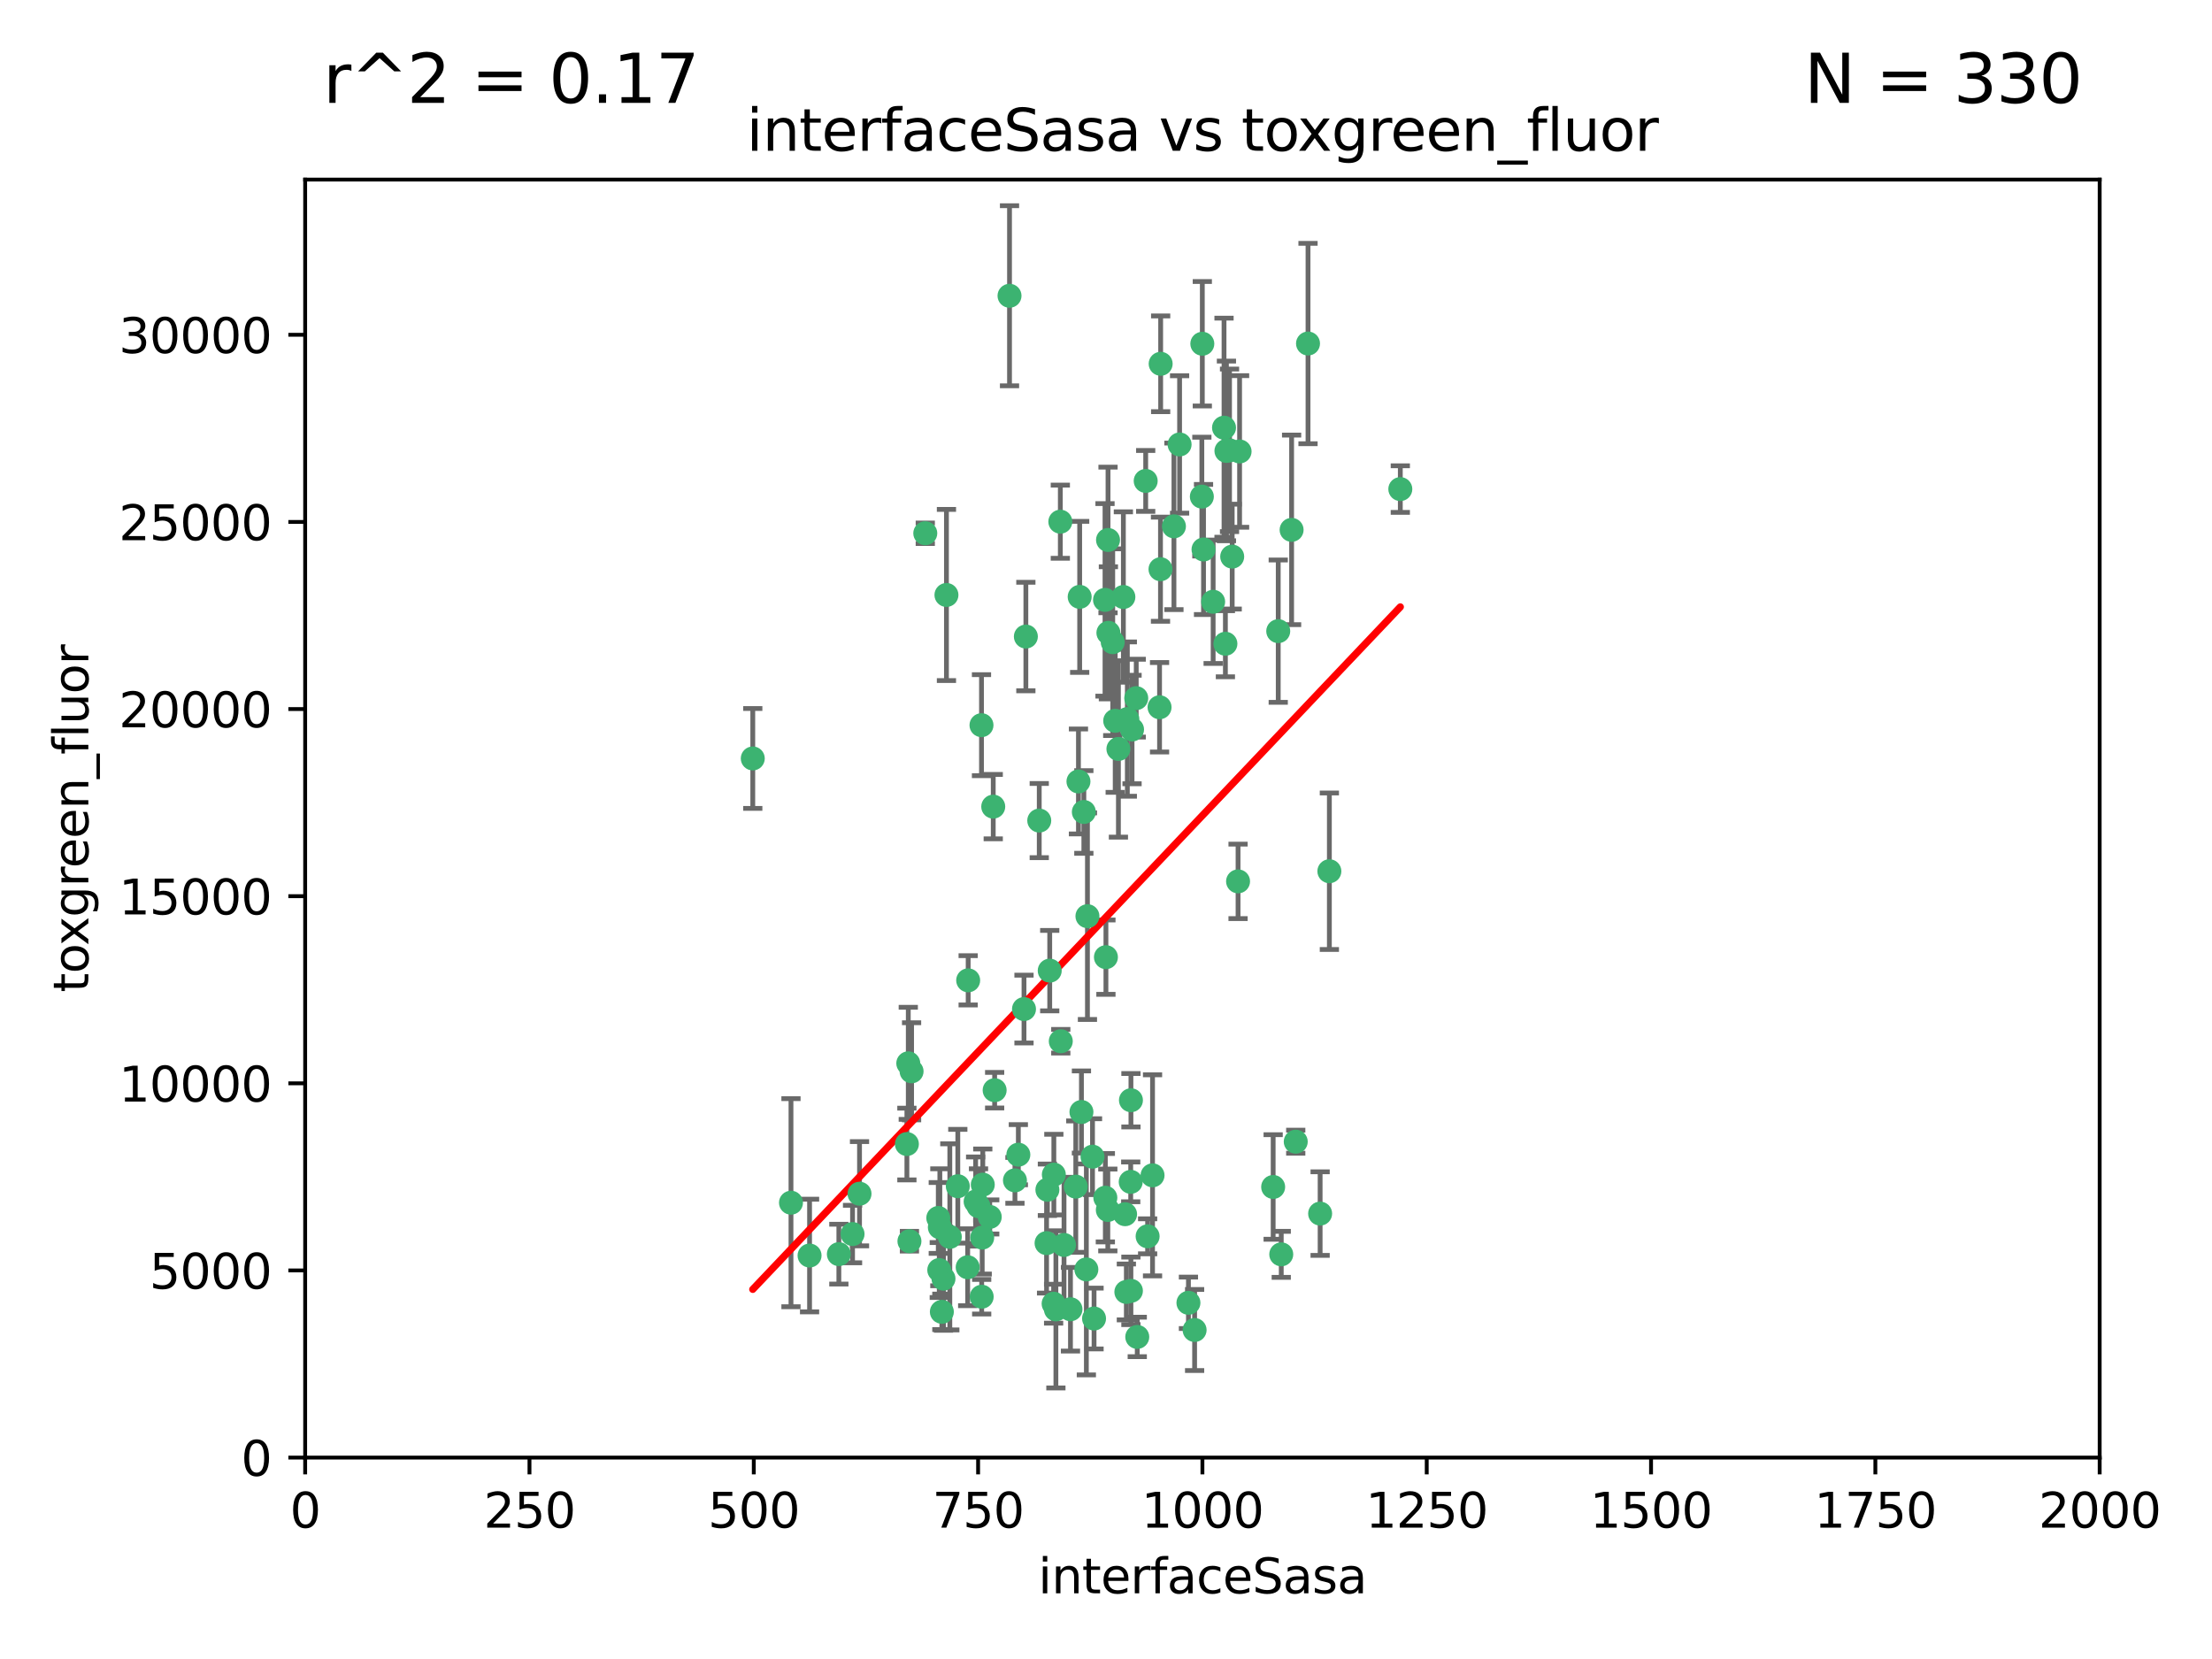 <?xml version="1.0" encoding="utf-8" standalone="no"?>
<!DOCTYPE svg PUBLIC "-//W3C//DTD SVG 1.1//EN"
  "http://www.w3.org/Graphics/SVG/1.1/DTD/svg11.dtd">
<svg xmlns:xlink="http://www.w3.org/1999/xlink" width="460.8pt" height="345.6pt" viewBox="0 0 460.8 345.6" xmlns="http://www.w3.org/2000/svg" version="1.1">
 <defs>
  <style type="text/css">*{stroke-linejoin: round; stroke-linecap: butt}</style>
 </defs>
 <g id="figure_1">
  <g id="patch_1">
   <path d="M 0 345.6 
L 460.8 345.6 
L 460.8 0 
L 0 0 
z
" style="fill: #ffffff"/>
  </g>
  <g id="axes_1">
   <g id="patch_2">
    <path d="M 63.571 303.64 
L 437.4 303.64 
L 437.4 37.411 
L 63.571 37.411 
z
" style="fill: #ffffff"/>
   </g>
   <g id="PathCollection_1">
    <defs>
     <path id="m43def31e41" d="M 0 1.118 
C 0.297 1.118 0.581 1 0.791 0.791 
C 1 0.581 1.118 0.297 1.118 0 
C 1.118 -0.297 1 -0.581 0.791 -0.791 
C 0.581 -1 0.297 -1.118 0 -1.118 
C -0.297 -1.118 -0.581 -1 -0.791 -0.791 
C -1 -0.581 -1.118 -0.297 -1.118 0 
C -1.118 0.297 -1 0.581 -0.791 0.791 
C -0.581 1 -0.297 1.118 0 1.118 
z
" style="stroke: #3cb371"/>
    </defs>
    <g clip-path="url(#p718a78b172)">
     <use xlink:href="#m43def31e41" x="272.484" y="71.562" style="fill: #3cb371; stroke: #3cb371"/>
     <use xlink:href="#m43def31e41" x="266.28" y="131.48" style="fill: #3cb371; stroke: #3cb371"/>
     <use xlink:href="#m43def31e41" x="250.716" y="114.467" style="fill: #3cb371; stroke: #3cb371"/>
     <use xlink:href="#m43def31e41" x="269.065" y="110.38" style="fill: #3cb371; stroke: #3cb371"/>
     <use xlink:href="#m43def31e41" x="254.987" y="89.097" style="fill: #3cb371; stroke: #3cb371"/>
     <use xlink:href="#m43def31e41" x="220.886" y="108.676" style="fill: #3cb371; stroke: #3cb371"/>
     <use xlink:href="#m43def31e41" x="174.75" y="261.259" style="fill: #3cb371; stroke: #3cb371"/>
     <use xlink:href="#m43def31e41" x="241.787" y="75.786" style="fill: #3cb371; stroke: #3cb371"/>
     <use xlink:href="#m43def31e41" x="252.721" y="125.356" style="fill: #3cb371; stroke: #3cb371"/>
     <use xlink:href="#m43def31e41" x="258.229" y="94.046" style="fill: #3cb371; stroke: #3cb371"/>
     <use xlink:href="#m43def31e41" x="232.987" y="156.019" style="fill: #3cb371; stroke: #3cb371"/>
     <use xlink:href="#m43def31e41" x="241.557" y="147.335" style="fill: #3cb371; stroke: #3cb371"/>
     <use xlink:href="#m43def31e41" x="230.194" y="124.965" style="fill: #3cb371; stroke: #3cb371"/>
     <use xlink:href="#m43def31e41" x="255.489" y="93.933" style="fill: #3cb371; stroke: #3cb371"/>
     <use xlink:href="#m43def31e41" x="256.689" y="115.953" style="fill: #3cb371; stroke: #3cb371"/>
     <use xlink:href="#m43def31e41" x="244.553" y="109.646" style="fill: #3cb371; stroke: #3cb371"/>
     <use xlink:href="#m43def31e41" x="250.368" y="103.453" style="fill: #3cb371; stroke: #3cb371"/>
     <use xlink:href="#m43def31e41" x="232.318" y="150.153" style="fill: #3cb371; stroke: #3cb371"/>
     <use xlink:href="#m43def31e41" x="256.134" y="93.812" style="fill: #3cb371; stroke: #3cb371"/>
     <use xlink:href="#m43def31e41" x="234.02" y="124.367" style="fill: #3cb371; stroke: #3cb371"/>
     <use xlink:href="#m43def31e41" x="216.495" y="170.94" style="fill: #3cb371; stroke: #3cb371"/>
     <use xlink:href="#m43def31e41" x="238.669" y="100.184" style="fill: #3cb371; stroke: #3cb371"/>
     <use xlink:href="#m43def31e41" x="241.753" y="118.577" style="fill: #3cb371; stroke: #3cb371"/>
     <use xlink:href="#m43def31e41" x="245.731" y="92.588" style="fill: #3cb371; stroke: #3cb371"/>
     <use xlink:href="#m43def31e41" x="266.908" y="261.303" style="fill: #3cb371; stroke: #3cb371"/>
     <use xlink:href="#m43def31e41" x="269.927" y="237.833" style="fill: #3cb371; stroke: #3cb371"/>
     <use xlink:href="#m43def31e41" x="240.095" y="244.844" style="fill: #3cb371; stroke: #3cb371"/>
     <use xlink:href="#m43def31e41" x="291.711" y="101.886" style="fill: #3cb371; stroke: #3cb371"/>
     <use xlink:href="#m43def31e41" x="224.916" y="124.337" style="fill: #3cb371; stroke: #3cb371"/>
     <use xlink:href="#m43def31e41" x="250.465" y="71.61" style="fill: #3cb371; stroke: #3cb371"/>
     <use xlink:href="#m43def31e41" x="204.462" y="151.067" style="fill: #3cb371; stroke: #3cb371"/>
     <use xlink:href="#m43def31e41" x="218.677" y="202.203" style="fill: #3cb371; stroke: #3cb371"/>
     <use xlink:href="#m43def31e41" x="201.688" y="204.22" style="fill: #3cb371; stroke: #3cb371"/>
     <use xlink:href="#m43def31e41" x="204.731" y="246.787" style="fill: #3cb371; stroke: #3cb371"/>
     <use xlink:href="#m43def31e41" x="231.802" y="133.776" style="fill: #3cb371; stroke: #3cb371"/>
     <use xlink:href="#m43def31e41" x="192.753" y="111.087" style="fill: #3cb371; stroke: #3cb371"/>
     <use xlink:href="#m43def31e41" x="230.822" y="112.487" style="fill: #3cb371; stroke: #3cb371"/>
     <use xlink:href="#m43def31e41" x="210.301" y="61.614" style="fill: #3cb371; stroke: #3cb371"/>
     <use xlink:href="#m43def31e41" x="224.662" y="162.792" style="fill: #3cb371; stroke: #3cb371"/>
     <use xlink:href="#m43def31e41" x="204.503" y="270.13" style="fill: #3cb371; stroke: #3cb371"/>
     <use xlink:href="#m43def31e41" x="275.007" y="252.814" style="fill: #3cb371; stroke: #3cb371"/>
     <use xlink:href="#m43def31e41" x="236.699" y="145.439" style="fill: #3cb371; stroke: #3cb371"/>
     <use xlink:href="#m43def31e41" x="219.534" y="244.691" style="fill: #3cb371; stroke: #3cb371"/>
     <use xlink:href="#m43def31e41" x="255.273" y="134.104" style="fill: #3cb371; stroke: #3cb371"/>
     <use xlink:href="#m43def31e41" x="265.222" y="247.267" style="fill: #3cb371; stroke: #3cb371"/>
     <use xlink:href="#m43def31e41" x="179.053" y="248.674" style="fill: #3cb371; stroke: #3cb371"/>
     <use xlink:href="#m43def31e41" x="230.901" y="131.829" style="fill: #3cb371; stroke: #3cb371"/>
     <use xlink:href="#m43def31e41" x="234.375" y="252.941" style="fill: #3cb371; stroke: #3cb371"/>
     <use xlink:href="#m43def31e41" x="221.654" y="259.35" style="fill: #3cb371; stroke: #3cb371"/>
     <use xlink:href="#m43def31e41" x="212.14" y="240.543" style="fill: #3cb371; stroke: #3cb371"/>
     <use xlink:href="#m43def31e41" x="239.071" y="257.545" style="fill: #3cb371; stroke: #3cb371"/>
     <use xlink:href="#m43def31e41" x="213.706" y="132.603" style="fill: #3cb371; stroke: #3cb371"/>
     <use xlink:href="#m43def31e41" x="195.666" y="264.57" style="fill: #3cb371; stroke: #3cb371"/>
     <use xlink:href="#m43def31e41" x="206.91" y="168.036" style="fill: #3cb371; stroke: #3cb371"/>
     <use xlink:href="#m43def31e41" x="235.596" y="229.198" style="fill: #3cb371; stroke: #3cb371"/>
     <use xlink:href="#m43def31e41" x="247.573" y="271.4" style="fill: #3cb371; stroke: #3cb371"/>
     <use xlink:href="#m43def31e41" x="226.534" y="190.856" style="fill: #3cb371; stroke: #3cb371"/>
     <use xlink:href="#m43def31e41" x="230.779" y="252.059" style="fill: #3cb371; stroke: #3cb371"/>
     <use xlink:href="#m43def31e41" x="224.106" y="247.195" style="fill: #3cb371; stroke: #3cb371"/>
     <use xlink:href="#m43def31e41" x="235.59" y="268.906" style="fill: #3cb371; stroke: #3cb371"/>
     <use xlink:href="#m43def31e41" x="201.587" y="263.993" style="fill: #3cb371; stroke: #3cb371"/>
     <use xlink:href="#m43def31e41" x="236.912" y="278.508" style="fill: #3cb371; stroke: #3cb371"/>
     <use xlink:href="#m43def31e41" x="203.841" y="251.277" style="fill: #3cb371; stroke: #3cb371"/>
     <use xlink:href="#m43def31e41" x="219.488" y="271.584" style="fill: #3cb371; stroke: #3cb371"/>
     <use xlink:href="#m43def31e41" x="196.206" y="273.278" style="fill: #3cb371; stroke: #3cb371"/>
     <use xlink:href="#m43def31e41" x="189.211" y="221.508" style="fill: #3cb371; stroke: #3cb371"/>
     <use xlink:href="#m43def31e41" x="226.308" y="264.442" style="fill: #3cb371; stroke: #3cb371"/>
     <use xlink:href="#m43def31e41" x="188.922" y="238.323" style="fill: #3cb371; stroke: #3cb371"/>
     <use xlink:href="#m43def31e41" x="203.241" y="250.302" style="fill: #3cb371; stroke: #3cb371"/>
     <use xlink:href="#m43def31e41" x="196.546" y="266.371" style="fill: #3cb371; stroke: #3cb371"/>
     <use xlink:href="#m43def31e41" x="195.462" y="253.724" style="fill: #3cb371; stroke: #3cb371"/>
     <use xlink:href="#m43def31e41" x="206.181" y="253.509" style="fill: #3cb371; stroke: #3cb371"/>
     <use xlink:href="#m43def31e41" x="248.859" y="277.063" style="fill: #3cb371; stroke: #3cb371"/>
     <use xlink:href="#m43def31e41" x="220.981" y="216.908" style="fill: #3cb371; stroke: #3cb371"/>
     <use xlink:href="#m43def31e41" x="195.787" y="255.666" style="fill: #3cb371; stroke: #3cb371"/>
     <use xlink:href="#m43def31e41" x="213.318" y="210.208" style="fill: #3cb371; stroke: #3cb371"/>
     <use xlink:href="#m43def31e41" x="235.826" y="151.97" style="fill: #3cb371; stroke: #3cb371"/>
     <use xlink:href="#m43def31e41" x="230.385" y="199.394" style="fill: #3cb371; stroke: #3cb371"/>
     <use xlink:href="#m43def31e41" x="276.932" y="181.494" style="fill: #3cb371; stroke: #3cb371"/>
     <use xlink:href="#m43def31e41" x="189.452" y="258.565" style="fill: #3cb371; stroke: #3cb371"/>
     <use xlink:href="#m43def31e41" x="204.611" y="257.812" style="fill: #3cb371; stroke: #3cb371"/>
     <use xlink:href="#m43def31e41" x="257.91" y="183.606" style="fill: #3cb371; stroke: #3cb371"/>
     <use xlink:href="#m43def31e41" x="218.192" y="247.85" style="fill: #3cb371; stroke: #3cb371"/>
     <use xlink:href="#m43def31e41" x="219.963" y="272.768" style="fill: #3cb371; stroke: #3cb371"/>
     <use xlink:href="#m43def31e41" x="177.602" y="257.076" style="fill: #3cb371; stroke: #3cb371"/>
     <use xlink:href="#m43def31e41" x="189.899" y="223.176" style="fill: #3cb371; stroke: #3cb371"/>
     <use xlink:href="#m43def31e41" x="227.589" y="240.958" style="fill: #3cb371; stroke: #3cb371"/>
     <use xlink:href="#m43def31e41" x="227.91" y="274.674" style="fill: #3cb371; stroke: #3cb371"/>
     <use xlink:href="#m43def31e41" x="197.864" y="257.661" style="fill: #3cb371; stroke: #3cb371"/>
     <use xlink:href="#m43def31e41" x="234.846" y="149.795" style="fill: #3cb371; stroke: #3cb371"/>
     <use xlink:href="#m43def31e41" x="234.641" y="269.137" style="fill: #3cb371; stroke: #3cb371"/>
     <use xlink:href="#m43def31e41" x="168.647" y="261.551" style="fill: #3cb371; stroke: #3cb371"/>
     <use xlink:href="#m43def31e41" x="223" y="272.741" style="fill: #3cb371; stroke: #3cb371"/>
     <use xlink:href="#m43def31e41" x="197.163" y="123.943" style="fill: #3cb371; stroke: #3cb371"/>
     <use xlink:href="#m43def31e41" x="225.284" y="231.646" style="fill: #3cb371; stroke: #3cb371"/>
     <use xlink:href="#m43def31e41" x="218.019" y="258.966" style="fill: #3cb371; stroke: #3cb371"/>
     <use xlink:href="#m43def31e41" x="225.785" y="169.147" style="fill: #3cb371; stroke: #3cb371"/>
     <use xlink:href="#m43def31e41" x="211.432" y="245.892" style="fill: #3cb371; stroke: #3cb371"/>
     <use xlink:href="#m43def31e41" x="199.529" y="247.114" style="fill: #3cb371; stroke: #3cb371"/>
     <use xlink:href="#m43def31e41" x="235.549" y="246.204" style="fill: #3cb371; stroke: #3cb371"/>
     <use xlink:href="#m43def31e41" x="207.202" y="227.107" style="fill: #3cb371; stroke: #3cb371"/>
     <use xlink:href="#m43def31e41" x="156.817" y="157.999" style="fill: #3cb371; stroke: #3cb371"/>
     <use xlink:href="#m43def31e41" x="164.776" y="250.544" style="fill: #3cb371; stroke: #3cb371"/>
     <use xlink:href="#m43def31e41" x="230.263" y="249.505" style="fill: #3cb371; stroke: #3cb371"/>
    </g>
   </g>
   <g id="matplotlib.axis_1">
    <g id="xtick_1">
     <g id="line2d_1">
      <defs>
       <path id="m4f3d8bfabb" d="M 0 0 
L 0 3.5 
" style="stroke: #000000; stroke-width: 0.8"/>
      </defs>
      <g>
       <use xlink:href="#m4f3d8bfabb" x="63.571" y="303.64" style="stroke: #000000; stroke-width: 0.8"/>
      </g>
     </g>
     <g id="text_1">
      <!-- 0 -->
      <g transform="translate(60.39 318.238)scale(0.1 -0.1)">
       <defs>
        <path id="DejaVuSans-30" d="M 2034 4250 
Q 1547 4250 1301 3770 
Q 1056 3291 1056 2328 
Q 1056 1369 1301 889 
Q 1547 409 2034 409 
Q 2525 409 2770 889 
Q 3016 1369 3016 2328 
Q 3016 3291 2770 3770 
Q 2525 4250 2034 4250 
z
M 2034 4750 
Q 2819 4750 3233 4129 
Q 3647 3509 3647 2328 
Q 3647 1150 3233 529 
Q 2819 -91 2034 -91 
Q 1250 -91 836 529 
Q 422 1150 422 2328 
Q 422 3509 836 4129 
Q 1250 4750 2034 4750 
z
" transform="scale(0.016)"/>
       </defs>
       <use xlink:href="#DejaVuSans-30"/>
      </g>
     </g>
    </g>
    <g id="xtick_2">
     <g id="line2d_2">
      <g>
       <use xlink:href="#m4f3d8bfabb" x="110.3" y="303.64" style="stroke: #000000; stroke-width: 0.8"/>
      </g>
     </g>
     <g id="text_2">
      <!-- 250 -->
      <g transform="translate(100.756 318.238)scale(0.1 -0.1)">
       <defs>
        <path id="DejaVuSans-32" d="M 1228 531 
L 3431 531 
L 3431 0 
L 469 0 
L 469 531 
Q 828 903 1448 1529 
Q 2069 2156 2228 2338 
Q 2531 2678 2651 2914 
Q 2772 3150 2772 3378 
Q 2772 3750 2511 3984 
Q 2250 4219 1831 4219 
Q 1534 4219 1204 4116 
Q 875 4013 500 3803 
L 500 4441 
Q 881 4594 1212 4672 
Q 1544 4750 1819 4750 
Q 2544 4750 2975 4387 
Q 3406 4025 3406 3419 
Q 3406 3131 3298 2873 
Q 3191 2616 2906 2266 
Q 2828 2175 2409 1742 
Q 1991 1309 1228 531 
z
" transform="scale(0.016)"/>
        <path id="DejaVuSans-35" d="M 691 4666 
L 3169 4666 
L 3169 4134 
L 1269 4134 
L 1269 2991 
Q 1406 3038 1543 3061 
Q 1681 3084 1819 3084 
Q 2600 3084 3056 2656 
Q 3513 2228 3513 1497 
Q 3513 744 3044 326 
Q 2575 -91 1722 -91 
Q 1428 -91 1123 -41 
Q 819 9 494 109 
L 494 744 
Q 775 591 1075 516 
Q 1375 441 1709 441 
Q 2250 441 2565 725 
Q 2881 1009 2881 1497 
Q 2881 1984 2565 2268 
Q 2250 2553 1709 2553 
Q 1456 2553 1204 2497 
Q 953 2441 691 2322 
L 691 4666 
z
" transform="scale(0.016)"/>
       </defs>
       <use xlink:href="#DejaVuSans-32"/>
       <use xlink:href="#DejaVuSans-35" x="63.623"/>
       <use xlink:href="#DejaVuSans-30" x="127.246"/>
      </g>
     </g>
    </g>
    <g id="xtick_3">
     <g id="line2d_3">
      <g>
       <use xlink:href="#m4f3d8bfabb" x="157.028" y="303.64" style="stroke: #000000; stroke-width: 0.8"/>
      </g>
     </g>
     <g id="text_3">
      <!-- 500 -->
      <g transform="translate(147.485 318.238)scale(0.1 -0.1)">
       <use xlink:href="#DejaVuSans-35"/>
       <use xlink:href="#DejaVuSans-30" x="63.623"/>
       <use xlink:href="#DejaVuSans-30" x="127.246"/>
      </g>
     </g>
    </g>
    <g id="xtick_4">
     <g id="line2d_4">
      <g>
       <use xlink:href="#m4f3d8bfabb" x="203.757" y="303.64" style="stroke: #000000; stroke-width: 0.8"/>
      </g>
     </g>
     <g id="text_4">
      <!-- 750 -->
      <g transform="translate(194.213 318.238)scale(0.1 -0.1)">
       <defs>
        <path id="DejaVuSans-37" d="M 525 4666 
L 3525 4666 
L 3525 4397 
L 1831 0 
L 1172 0 
L 2766 4134 
L 525 4134 
L 525 4666 
z
" transform="scale(0.016)"/>
       </defs>
       <use xlink:href="#DejaVuSans-37"/>
       <use xlink:href="#DejaVuSans-35" x="63.623"/>
       <use xlink:href="#DejaVuSans-30" x="127.246"/>
      </g>
     </g>
    </g>
    <g id="xtick_5">
     <g id="line2d_5">
      <g>
       <use xlink:href="#m4f3d8bfabb" x="250.486" y="303.64" style="stroke: #000000; stroke-width: 0.8"/>
      </g>
     </g>
     <g id="text_5">
      <!-- 1000 -->
      <g transform="translate(237.761 318.238)scale(0.1 -0.1)">
       <defs>
        <path id="DejaVuSans-31" d="M 794 531 
L 1825 531 
L 1825 4091 
L 703 3866 
L 703 4441 
L 1819 4666 
L 2450 4666 
L 2450 531 
L 3481 531 
L 3481 0 
L 794 0 
L 794 531 
z
" transform="scale(0.016)"/>
       </defs>
       <use xlink:href="#DejaVuSans-31"/>
       <use xlink:href="#DejaVuSans-30" x="63.623"/>
       <use xlink:href="#DejaVuSans-30" x="127.246"/>
       <use xlink:href="#DejaVuSans-30" x="190.869"/>
      </g>
     </g>
    </g>
    <g id="xtick_6">
     <g id="line2d_6">
      <g>
       <use xlink:href="#m4f3d8bfabb" x="297.214" y="303.64" style="stroke: #000000; stroke-width: 0.8"/>
      </g>
     </g>
     <g id="text_6">
      <!-- 1250 -->
      <g transform="translate(284.489 318.238)scale(0.1 -0.1)">
       <use xlink:href="#DejaVuSans-31"/>
       <use xlink:href="#DejaVuSans-32" x="63.623"/>
       <use xlink:href="#DejaVuSans-35" x="127.246"/>
       <use xlink:href="#DejaVuSans-30" x="190.869"/>
      </g>
     </g>
    </g>
    <g id="xtick_7">
     <g id="line2d_7">
      <g>
       <use xlink:href="#m4f3d8bfabb" x="343.943" y="303.64" style="stroke: #000000; stroke-width: 0.8"/>
      </g>
     </g>
     <g id="text_7">
      <!-- 1500 -->
      <g transform="translate(331.218 318.238)scale(0.1 -0.1)">
       <use xlink:href="#DejaVuSans-31"/>
       <use xlink:href="#DejaVuSans-35" x="63.623"/>
       <use xlink:href="#DejaVuSans-30" x="127.246"/>
       <use xlink:href="#DejaVuSans-30" x="190.869"/>
      </g>
     </g>
    </g>
    <g id="xtick_8">
     <g id="line2d_8">
      <g>
       <use xlink:href="#m4f3d8bfabb" x="390.671" y="303.64" style="stroke: #000000; stroke-width: 0.8"/>
      </g>
     </g>
     <g id="text_8">
      <!-- 1750 -->
      <g transform="translate(377.946 318.238)scale(0.1 -0.1)">
       <use xlink:href="#DejaVuSans-31"/>
       <use xlink:href="#DejaVuSans-37" x="63.623"/>
       <use xlink:href="#DejaVuSans-35" x="127.246"/>
       <use xlink:href="#DejaVuSans-30" x="190.869"/>
      </g>
     </g>
    </g>
    <g id="xtick_9">
     <g id="line2d_9">
      <g>
       <use xlink:href="#m4f3d8bfabb" x="437.4" y="303.64" style="stroke: #000000; stroke-width: 0.8"/>
      </g>
     </g>
     <g id="text_9">
      <!-- 2000 -->
      <g transform="translate(424.675 318.238)scale(0.1 -0.1)">
       <use xlink:href="#DejaVuSans-32"/>
       <use xlink:href="#DejaVuSans-30" x="63.623"/>
       <use xlink:href="#DejaVuSans-30" x="127.246"/>
       <use xlink:href="#DejaVuSans-30" x="190.869"/>
      </g>
     </g>
    </g>
    <g id="text_10">
     <!-- interfaceSasa -->
     <g transform="translate(216.279 331.917)scale(0.1 -0.1)">
      <defs>
       <path id="DejaVuSans-69" d="M 603 3500 
L 1178 3500 
L 1178 0 
L 603 0 
L 603 3500 
z
M 603 4863 
L 1178 4863 
L 1178 4134 
L 603 4134 
L 603 4863 
z
" transform="scale(0.016)"/>
       <path id="DejaVuSans-6e" d="M 3513 2113 
L 3513 0 
L 2938 0 
L 2938 2094 
Q 2938 2591 2744 2837 
Q 2550 3084 2163 3084 
Q 1697 3084 1428 2787 
Q 1159 2491 1159 1978 
L 1159 0 
L 581 0 
L 581 3500 
L 1159 3500 
L 1159 2956 
Q 1366 3272 1645 3428 
Q 1925 3584 2291 3584 
Q 2894 3584 3203 3211 
Q 3513 2838 3513 2113 
z
" transform="scale(0.016)"/>
       <path id="DejaVuSans-74" d="M 1172 4494 
L 1172 3500 
L 2356 3500 
L 2356 3053 
L 1172 3053 
L 1172 1153 
Q 1172 725 1289 603 
Q 1406 481 1766 481 
L 2356 481 
L 2356 0 
L 1766 0 
Q 1100 0 847 248 
Q 594 497 594 1153 
L 594 3053 
L 172 3053 
L 172 3500 
L 594 3500 
L 594 4494 
L 1172 4494 
z
" transform="scale(0.016)"/>
       <path id="DejaVuSans-65" d="M 3597 1894 
L 3597 1613 
L 953 1613 
Q 991 1019 1311 708 
Q 1631 397 2203 397 
Q 2534 397 2845 478 
Q 3156 559 3463 722 
L 3463 178 
Q 3153 47 2828 -22 
Q 2503 -91 2169 -91 
Q 1331 -91 842 396 
Q 353 884 353 1716 
Q 353 2575 817 3079 
Q 1281 3584 2069 3584 
Q 2775 3584 3186 3129 
Q 3597 2675 3597 1894 
z
M 3022 2063 
Q 3016 2534 2758 2815 
Q 2500 3097 2075 3097 
Q 1594 3097 1305 2825 
Q 1016 2553 972 2059 
L 3022 2063 
z
" transform="scale(0.016)"/>
       <path id="DejaVuSans-72" d="M 2631 2963 
Q 2534 3019 2420 3045 
Q 2306 3072 2169 3072 
Q 1681 3072 1420 2755 
Q 1159 2438 1159 1844 
L 1159 0 
L 581 0 
L 581 3500 
L 1159 3500 
L 1159 2956 
Q 1341 3275 1631 3429 
Q 1922 3584 2338 3584 
Q 2397 3584 2469 3576 
Q 2541 3569 2628 3553 
L 2631 2963 
z
" transform="scale(0.016)"/>
       <path id="DejaVuSans-66" d="M 2375 4863 
L 2375 4384 
L 1825 4384 
Q 1516 4384 1395 4259 
Q 1275 4134 1275 3809 
L 1275 3500 
L 2222 3500 
L 2222 3053 
L 1275 3053 
L 1275 0 
L 697 0 
L 697 3053 
L 147 3053 
L 147 3500 
L 697 3500 
L 697 3744 
Q 697 4328 969 4595 
Q 1241 4863 1831 4863 
L 2375 4863 
z
" transform="scale(0.016)"/>
       <path id="DejaVuSans-61" d="M 2194 1759 
Q 1497 1759 1228 1600 
Q 959 1441 959 1056 
Q 959 750 1161 570 
Q 1363 391 1709 391 
Q 2188 391 2477 730 
Q 2766 1069 2766 1631 
L 2766 1759 
L 2194 1759 
z
M 3341 1997 
L 3341 0 
L 2766 0 
L 2766 531 
Q 2569 213 2275 61 
Q 1981 -91 1556 -91 
Q 1019 -91 701 211 
Q 384 513 384 1019 
Q 384 1609 779 1909 
Q 1175 2209 1959 2209 
L 2766 2209 
L 2766 2266 
Q 2766 2663 2505 2880 
Q 2244 3097 1772 3097 
Q 1472 3097 1187 3025 
Q 903 2953 641 2809 
L 641 3341 
Q 956 3463 1253 3523 
Q 1550 3584 1831 3584 
Q 2591 3584 2966 3190 
Q 3341 2797 3341 1997 
z
" transform="scale(0.016)"/>
       <path id="DejaVuSans-63" d="M 3122 3366 
L 3122 2828 
Q 2878 2963 2633 3030 
Q 2388 3097 2138 3097 
Q 1578 3097 1268 2742 
Q 959 2388 959 1747 
Q 959 1106 1268 751 
Q 1578 397 2138 397 
Q 2388 397 2633 464 
Q 2878 531 3122 666 
L 3122 134 
Q 2881 22 2623 -34 
Q 2366 -91 2075 -91 
Q 1284 -91 818 406 
Q 353 903 353 1747 
Q 353 2603 823 3093 
Q 1294 3584 2113 3584 
Q 2378 3584 2631 3529 
Q 2884 3475 3122 3366 
z
" transform="scale(0.016)"/>
       <path id="DejaVuSans-53" d="M 3425 4513 
L 3425 3897 
Q 3066 4069 2747 4153 
Q 2428 4238 2131 4238 
Q 1616 4238 1336 4038 
Q 1056 3838 1056 3469 
Q 1056 3159 1242 3001 
Q 1428 2844 1947 2747 
L 2328 2669 
Q 3034 2534 3370 2195 
Q 3706 1856 3706 1288 
Q 3706 609 3251 259 
Q 2797 -91 1919 -91 
Q 1588 -91 1214 -16 
Q 841 59 441 206 
L 441 856 
Q 825 641 1194 531 
Q 1563 422 1919 422 
Q 2459 422 2753 634 
Q 3047 847 3047 1241 
Q 3047 1584 2836 1778 
Q 2625 1972 2144 2069 
L 1759 2144 
Q 1053 2284 737 2584 
Q 422 2884 422 3419 
Q 422 4038 858 4394 
Q 1294 4750 2059 4750 
Q 2388 4750 2728 4690 
Q 3069 4631 3425 4513 
z
" transform="scale(0.016)"/>
       <path id="DejaVuSans-73" d="M 2834 3397 
L 2834 2853 
Q 2591 2978 2328 3040 
Q 2066 3103 1784 3103 
Q 1356 3103 1142 2972 
Q 928 2841 928 2578 
Q 928 2378 1081 2264 
Q 1234 2150 1697 2047 
L 1894 2003 
Q 2506 1872 2764 1633 
Q 3022 1394 3022 966 
Q 3022 478 2636 193 
Q 2250 -91 1575 -91 
Q 1294 -91 989 -36 
Q 684 19 347 128 
L 347 722 
Q 666 556 975 473 
Q 1284 391 1588 391 
Q 1994 391 2212 530 
Q 2431 669 2431 922 
Q 2431 1156 2273 1281 
Q 2116 1406 1581 1522 
L 1381 1569 
Q 847 1681 609 1914 
Q 372 2147 372 2553 
Q 372 3047 722 3315 
Q 1072 3584 1716 3584 
Q 2034 3584 2315 3537 
Q 2597 3491 2834 3397 
z
" transform="scale(0.016)"/>
      </defs>
      <use xlink:href="#DejaVuSans-69"/>
      <use xlink:href="#DejaVuSans-6e" x="27.783"/>
      <use xlink:href="#DejaVuSans-74" x="91.162"/>
      <use xlink:href="#DejaVuSans-65" x="130.371"/>
      <use xlink:href="#DejaVuSans-72" x="191.895"/>
      <use xlink:href="#DejaVuSans-66" x="233.008"/>
      <use xlink:href="#DejaVuSans-61" x="268.213"/>
      <use xlink:href="#DejaVuSans-63" x="329.492"/>
      <use xlink:href="#DejaVuSans-65" x="384.473"/>
      <use xlink:href="#DejaVuSans-53" x="445.996"/>
      <use xlink:href="#DejaVuSans-61" x="509.473"/>
      <use xlink:href="#DejaVuSans-73" x="570.752"/>
      <use xlink:href="#DejaVuSans-61" x="622.852"/>
     </g>
    </g>
   </g>
   <g id="matplotlib.axis_2">
    <g id="ytick_1">
     <g id="line2d_10">
      <defs>
       <path id="m2e0349dfb1" d="M 0 0 
L -3.5 0 
" style="stroke: #000000; stroke-width: 0.8"/>
      </defs>
      <g>
       <use xlink:href="#m2e0349dfb1" x="63.571" y="303.64" style="stroke: #000000; stroke-width: 0.8"/>
      </g>
     </g>
     <g id="text_11">
      <!-- 0 -->
      <g transform="translate(50.209 307.439)scale(0.1 -0.1)">
       <use xlink:href="#DejaVuSans-30"/>
      </g>
     </g>
    </g>
    <g id="ytick_2">
     <g id="line2d_11">
      <g>
       <use xlink:href="#m2e0349dfb1" x="63.571" y="264.657" style="stroke: #000000; stroke-width: 0.8"/>
      </g>
     </g>
     <g id="text_12">
      <!-- 5000 -->
      <g transform="translate(31.121 268.457)scale(0.1 -0.1)">
       <use xlink:href="#DejaVuSans-35"/>
       <use xlink:href="#DejaVuSans-30" x="63.623"/>
       <use xlink:href="#DejaVuSans-30" x="127.246"/>
       <use xlink:href="#DejaVuSans-30" x="190.869"/>
      </g>
     </g>
    </g>
    <g id="ytick_3">
     <g id="line2d_12">
      <g>
       <use xlink:href="#m2e0349dfb1" x="63.571" y="225.675" style="stroke: #000000; stroke-width: 0.8"/>
      </g>
     </g>
     <g id="text_13">
      <!-- 10000 -->
      <g transform="translate(24.759 229.474)scale(0.1 -0.1)">
       <use xlink:href="#DejaVuSans-31"/>
       <use xlink:href="#DejaVuSans-30" x="63.623"/>
       <use xlink:href="#DejaVuSans-30" x="127.246"/>
       <use xlink:href="#DejaVuSans-30" x="190.869"/>
       <use xlink:href="#DejaVuSans-30" x="254.492"/>
      </g>
     </g>
    </g>
    <g id="ytick_4">
     <g id="line2d_13">
      <g>
       <use xlink:href="#m2e0349dfb1" x="63.571" y="186.692" style="stroke: #000000; stroke-width: 0.8"/>
      </g>
     </g>
     <g id="text_14">
      <!-- 15000 -->
      <g transform="translate(24.759 190.492)scale(0.1 -0.1)">
       <use xlink:href="#DejaVuSans-31"/>
       <use xlink:href="#DejaVuSans-35" x="63.623"/>
       <use xlink:href="#DejaVuSans-30" x="127.246"/>
       <use xlink:href="#DejaVuSans-30" x="190.869"/>
       <use xlink:href="#DejaVuSans-30" x="254.492"/>
      </g>
     </g>
    </g>
    <g id="ytick_5">
     <g id="line2d_14">
      <g>
       <use xlink:href="#m2e0349dfb1" x="63.571" y="147.71" style="stroke: #000000; stroke-width: 0.8"/>
      </g>
     </g>
     <g id="text_15">
      <!-- 20000 -->
      <g transform="translate(24.759 151.509)scale(0.1 -0.1)">
       <use xlink:href="#DejaVuSans-32"/>
       <use xlink:href="#DejaVuSans-30" x="63.623"/>
       <use xlink:href="#DejaVuSans-30" x="127.246"/>
       <use xlink:href="#DejaVuSans-30" x="190.869"/>
       <use xlink:href="#DejaVuSans-30" x="254.492"/>
      </g>
     </g>
    </g>
    <g id="ytick_6">
     <g id="line2d_15">
      <g>
       <use xlink:href="#m2e0349dfb1" x="63.571" y="108.727" style="stroke: #000000; stroke-width: 0.8"/>
      </g>
     </g>
     <g id="text_16">
      <!-- 25000 -->
      <g transform="translate(24.759 112.527)scale(0.1 -0.1)">
       <use xlink:href="#DejaVuSans-32"/>
       <use xlink:href="#DejaVuSans-35" x="63.623"/>
       <use xlink:href="#DejaVuSans-30" x="127.246"/>
       <use xlink:href="#DejaVuSans-30" x="190.869"/>
       <use xlink:href="#DejaVuSans-30" x="254.492"/>
      </g>
     </g>
    </g>
    <g id="ytick_7">
     <g id="line2d_16">
      <g>
       <use xlink:href="#m2e0349dfb1" x="63.571" y="69.745" style="stroke: #000000; stroke-width: 0.8"/>
      </g>
     </g>
     <g id="text_17">
      <!-- 30000 -->
      <g transform="translate(24.759 73.544)scale(0.1 -0.1)">
       <defs>
        <path id="DejaVuSans-33" d="M 2597 2516 
Q 3050 2419 3304 2112 
Q 3559 1806 3559 1356 
Q 3559 666 3084 287 
Q 2609 -91 1734 -91 
Q 1441 -91 1130 -33 
Q 819 25 488 141 
L 488 750 
Q 750 597 1062 519 
Q 1375 441 1716 441 
Q 2309 441 2620 675 
Q 2931 909 2931 1356 
Q 2931 1769 2642 2001 
Q 2353 2234 1838 2234 
L 1294 2234 
L 1294 2753 
L 1863 2753 
Q 2328 2753 2575 2939 
Q 2822 3125 2822 3475 
Q 2822 3834 2567 4026 
Q 2313 4219 1838 4219 
Q 1578 4219 1281 4162 
Q 984 4106 628 3988 
L 628 4550 
Q 988 4650 1302 4700 
Q 1616 4750 1894 4750 
Q 2613 4750 3031 4423 
Q 3450 4097 3450 3541 
Q 3450 3153 3228 2886 
Q 3006 2619 2597 2516 
z
" transform="scale(0.016)"/>
       </defs>
       <use xlink:href="#DejaVuSans-33"/>
       <use xlink:href="#DejaVuSans-30" x="63.623"/>
       <use xlink:href="#DejaVuSans-30" x="127.246"/>
       <use xlink:href="#DejaVuSans-30" x="190.869"/>
       <use xlink:href="#DejaVuSans-30" x="254.492"/>
      </g>
     </g>
    </g>
    <g id="text_18">
     <!-- toxgreen_fluor -->
     <g transform="translate(18.401 206.72)rotate(-90)scale(0.1 -0.1)">
      <defs>
       <path id="DejaVuSans-6f" d="M 1959 3097 
Q 1497 3097 1228 2736 
Q 959 2375 959 1747 
Q 959 1119 1226 758 
Q 1494 397 1959 397 
Q 2419 397 2687 759 
Q 2956 1122 2956 1747 
Q 2956 2369 2687 2733 
Q 2419 3097 1959 3097 
z
M 1959 3584 
Q 2709 3584 3137 3096 
Q 3566 2609 3566 1747 
Q 3566 888 3137 398 
Q 2709 -91 1959 -91 
Q 1206 -91 779 398 
Q 353 888 353 1747 
Q 353 2609 779 3096 
Q 1206 3584 1959 3584 
z
" transform="scale(0.016)"/>
       <path id="DejaVuSans-78" d="M 3513 3500 
L 2247 1797 
L 3578 0 
L 2900 0 
L 1881 1375 
L 863 0 
L 184 0 
L 1544 1831 
L 300 3500 
L 978 3500 
L 1906 2253 
L 2834 3500 
L 3513 3500 
z
" transform="scale(0.016)"/>
       <path id="DejaVuSans-67" d="M 2906 1791 
Q 2906 2416 2648 2759 
Q 2391 3103 1925 3103 
Q 1463 3103 1205 2759 
Q 947 2416 947 1791 
Q 947 1169 1205 825 
Q 1463 481 1925 481 
Q 2391 481 2648 825 
Q 2906 1169 2906 1791 
z
M 3481 434 
Q 3481 -459 3084 -895 
Q 2688 -1331 1869 -1331 
Q 1566 -1331 1297 -1286 
Q 1028 -1241 775 -1147 
L 775 -588 
Q 1028 -725 1275 -790 
Q 1522 -856 1778 -856 
Q 2344 -856 2625 -561 
Q 2906 -266 2906 331 
L 2906 616 
Q 2728 306 2450 153 
Q 2172 0 1784 0 
Q 1141 0 747 490 
Q 353 981 353 1791 
Q 353 2603 747 3093 
Q 1141 3584 1784 3584 
Q 2172 3584 2450 3431 
Q 2728 3278 2906 2969 
L 2906 3500 
L 3481 3500 
L 3481 434 
z
" transform="scale(0.016)"/>
       <path id="DejaVuSans-5f" d="M 3263 -1063 
L 3263 -1509 
L -63 -1509 
L -63 -1063 
L 3263 -1063 
z
" transform="scale(0.016)"/>
       <path id="DejaVuSans-6c" d="M 603 4863 
L 1178 4863 
L 1178 0 
L 603 0 
L 603 4863 
z
" transform="scale(0.016)"/>
       <path id="DejaVuSans-75" d="M 544 1381 
L 544 3500 
L 1119 3500 
L 1119 1403 
Q 1119 906 1312 657 
Q 1506 409 1894 409 
Q 2359 409 2629 706 
Q 2900 1003 2900 1516 
L 2900 3500 
L 3475 3500 
L 3475 0 
L 2900 0 
L 2900 538 
Q 2691 219 2414 64 
Q 2138 -91 1772 -91 
Q 1169 -91 856 284 
Q 544 659 544 1381 
z
M 1991 3584 
L 1991 3584 
z
" transform="scale(0.016)"/>
      </defs>
      <use xlink:href="#DejaVuSans-74"/>
      <use xlink:href="#DejaVuSans-6f" x="39.209"/>
      <use xlink:href="#DejaVuSans-78" x="97.266"/>
      <use xlink:href="#DejaVuSans-67" x="156.445"/>
      <use xlink:href="#DejaVuSans-72" x="219.922"/>
      <use xlink:href="#DejaVuSans-65" x="258.785"/>
      <use xlink:href="#DejaVuSans-65" x="320.309"/>
      <use xlink:href="#DejaVuSans-6e" x="381.832"/>
      <use xlink:href="#DejaVuSans-5f" x="445.211"/>
      <use xlink:href="#DejaVuSans-66" x="495.211"/>
      <use xlink:href="#DejaVuSans-6c" x="530.416"/>
      <use xlink:href="#DejaVuSans-75" x="558.199"/>
      <use xlink:href="#DejaVuSans-6f" x="621.578"/>
      <use xlink:href="#DejaVuSans-72" x="682.76"/>
     </g>
    </g>
   </g>
   <g id="LineCollection_1">
    <path d="M 272.484 92.434 
L 272.484 50.691 
" clip-path="url(#p718a78b172)" style="fill: none; stroke: #696969"/>
    <path d="M 266.28 146.307 
L 266.28 116.654 
" clip-path="url(#p718a78b172)" style="fill: none; stroke: #696969"/>
    <path d="M 250.716 128.017 
L 250.716 100.917 
" clip-path="url(#p718a78b172)" style="fill: none; stroke: #696969"/>
    <path d="M 269.065 130.124 
L 269.065 90.636 
" clip-path="url(#p718a78b172)" style="fill: none; stroke: #696969"/>
    <path d="M 254.987 111.917 
L 254.987 66.277 
" clip-path="url(#p718a78b172)" style="fill: none; stroke: #696969"/>
    <path d="M 220.886 116.296 
L 220.886 101.057 
" clip-path="url(#p718a78b172)" style="fill: none; stroke: #696969"/>
    <path d="M 174.75 267.49 
L 174.75 255.028 
" clip-path="url(#p718a78b172)" style="fill: none; stroke: #696969"/>
    <path d="M 241.787 85.756 
L 241.787 65.815 
" clip-path="url(#p718a78b172)" style="fill: none; stroke: #696969"/>
    <path d="M 252.721 138.211 
L 252.721 112.501 
" clip-path="url(#p718a78b172)" style="fill: none; stroke: #696969"/>
    <path d="M 258.229 109.836 
L 258.229 78.257 
" clip-path="url(#p718a78b172)" style="fill: none; stroke: #696969"/>
    <path d="M 232.987 174.39 
L 232.987 137.647 
" clip-path="url(#p718a78b172)" style="fill: none; stroke: #696969"/>
    <path d="M 241.557 156.65 
L 241.557 138.02 
" clip-path="url(#p718a78b172)" style="fill: none; stroke: #696969"/>
    <path d="M 230.194 145.018 
L 230.194 104.912 
" clip-path="url(#p718a78b172)" style="fill: none; stroke: #696969"/>
    <path d="M 255.489 112.649 
L 255.489 75.218 
" clip-path="url(#p718a78b172)" style="fill: none; stroke: #696969"/>
    <path d="M 256.689 126.872 
L 256.689 105.035 
" clip-path="url(#p718a78b172)" style="fill: none; stroke: #696969"/>
    <path d="M 244.553 126.988 
L 244.553 92.305 
" clip-path="url(#p718a78b172)" style="fill: none; stroke: #696969"/>
    <path d="M 250.368 115.826 
L 250.368 91.08 
" clip-path="url(#p718a78b172)" style="fill: none; stroke: #696969"/>
    <path d="M 232.318 165.057 
L 232.318 135.25 
" clip-path="url(#p718a78b172)" style="fill: none; stroke: #696969"/>
    <path d="M 256.134 110.745 
L 256.134 76.878 
" clip-path="url(#p718a78b172)" style="fill: none; stroke: #696969"/>
    <path d="M 234.02 142.114 
L 234.02 106.621 
" clip-path="url(#p718a78b172)" style="fill: none; stroke: #696969"/>
    <path d="M 216.495 178.667 
L 216.495 163.212 
" clip-path="url(#p718a78b172)" style="fill: none; stroke: #696969"/>
    <path d="M 238.669 106.525 
L 238.669 93.844 
" clip-path="url(#p718a78b172)" style="fill: none; stroke: #696969"/>
    <path d="M 241.753 129.424 
L 241.753 107.731 
" clip-path="url(#p718a78b172)" style="fill: none; stroke: #696969"/>
    <path d="M 245.731 106.902 
L 245.731 78.274 
" clip-path="url(#p718a78b172)" style="fill: none; stroke: #696969"/>
    <path d="M 266.908 266.097 
L 266.908 256.51 
" clip-path="url(#p718a78b172)" style="fill: none; stroke: #696969"/>
    <path d="M 269.927 240.234 
L 269.927 235.431 
" clip-path="url(#p718a78b172)" style="fill: none; stroke: #696969"/>
    <path d="M 240.095 265.789 
L 240.095 223.9 
" clip-path="url(#p718a78b172)" style="fill: none; stroke: #696969"/>
    <path d="M 291.711 106.741 
L 291.711 97.032 
" clip-path="url(#p718a78b172)" style="fill: none; stroke: #696969"/>
    <path d="M 224.916 140.07 
L 224.916 108.604 
" clip-path="url(#p718a78b172)" style="fill: none; stroke: #696969"/>
    <path d="M 250.465 84.576 
L 250.465 58.645 
" clip-path="url(#p718a78b172)" style="fill: none; stroke: #696969"/>
    <path d="M 204.462 161.588 
L 204.462 140.547 
" clip-path="url(#p718a78b172)" style="fill: none; stroke: #696969"/>
    <path d="M 218.677 210.579 
L 218.677 193.826 
" clip-path="url(#p718a78b172)" style="fill: none; stroke: #696969"/>
    <path d="M 201.688 209.352 
L 201.688 199.087 
" clip-path="url(#p718a78b172)" style="fill: none; stroke: #696969"/>
    <path d="M 204.731 254.215 
L 204.731 239.358 
" clip-path="url(#p718a78b172)" style="fill: none; stroke: #696969"/>
    <path d="M 231.802 153.222 
L 231.802 114.33 
" clip-path="url(#p718a78b172)" style="fill: none; stroke: #696969"/>
    <path d="M 192.753 113.226 
L 192.753 108.949 
" clip-path="url(#p718a78b172)" style="fill: none; stroke: #696969"/>
    <path d="M 230.822 127.655 
L 230.822 97.319 
" clip-path="url(#p718a78b172)" style="fill: none; stroke: #696969"/>
    <path d="M 210.301 80.373 
L 210.301 42.855 
" clip-path="url(#p718a78b172)" style="fill: none; stroke: #696969"/>
    <path d="M 224.662 173.718 
L 224.662 151.865 
" clip-path="url(#p718a78b172)" style="fill: none; stroke: #696969"/>
    <path d="M 204.503 273.73 
L 204.503 266.53 
" clip-path="url(#p718a78b172)" style="fill: none; stroke: #696969"/>
    <path d="M 275.007 261.522 
L 275.007 244.105 
" clip-path="url(#p718a78b172)" style="fill: none; stroke: #696969"/>
    <path d="M 236.699 153.546 
L 236.699 137.331 
" clip-path="url(#p718a78b172)" style="fill: none; stroke: #696969"/>
    <path d="M 219.534 253.088 
L 219.534 236.294 
" clip-path="url(#p718a78b172)" style="fill: none; stroke: #696969"/>
    <path d="M 255.273 140.983 
L 255.273 127.226 
" clip-path="url(#p718a78b172)" style="fill: none; stroke: #696969"/>
    <path d="M 265.222 258.157 
L 265.222 236.377 
" clip-path="url(#p718a78b172)" style="fill: none; stroke: #696969"/>
    <path d="M 179.053 259.535 
L 179.053 237.813 
" clip-path="url(#p718a78b172)" style="fill: none; stroke: #696969"/>
    <path d="M 230.901 145.591 
L 230.901 118.067 
" clip-path="url(#p718a78b172)" style="fill: none; stroke: #696969"/>
    <path d="M 234.375 253.603 
L 234.375 252.279 
" clip-path="url(#p718a78b172)" style="fill: none; stroke: #696969"/>
    <path d="M 221.654 273.451 
L 221.654 245.249 
" clip-path="url(#p718a78b172)" style="fill: none; stroke: #696969"/>
    <path d="M 212.14 246.81 
L 212.14 234.275 
" clip-path="url(#p718a78b172)" style="fill: none; stroke: #696969"/>
    <path d="M 239.071 261.193 
L 239.071 253.898 
" clip-path="url(#p718a78b172)" style="fill: none; stroke: #696969"/>
    <path d="M 213.706 143.904 
L 213.706 121.303 
" clip-path="url(#p718a78b172)" style="fill: none; stroke: #696969"/>
    <path d="M 195.666 270.294 
L 195.666 258.847 
" clip-path="url(#p718a78b172)" style="fill: none; stroke: #696969"/>
    <path d="M 206.91 174.742 
L 206.91 161.329 
" clip-path="url(#p718a78b172)" style="fill: none; stroke: #696969"/>
    <path d="M 235.596 234.763 
L 235.596 223.632 
" clip-path="url(#p718a78b172)" style="fill: none; stroke: #696969"/>
    <path d="M 247.573 276.759 
L 247.573 266.041 
" clip-path="url(#p718a78b172)" style="fill: none; stroke: #696969"/>
    <path d="M 226.534 212.373 
L 226.534 169.339 
" clip-path="url(#p718a78b172)" style="fill: none; stroke: #696969"/>
    <path d="M 230.779 260.585 
L 230.779 243.534 
" clip-path="url(#p718a78b172)" style="fill: none; stroke: #696969"/>
    <path d="M 224.106 260.88 
L 224.106 233.51 
" clip-path="url(#p718a78b172)" style="fill: none; stroke: #696969"/>
    <path d="M 235.59 275.94 
L 235.59 261.871 
" clip-path="url(#p718a78b172)" style="fill: none; stroke: #696969"/>
    <path d="M 201.587 272.003 
L 201.587 255.982 
" clip-path="url(#p718a78b172)" style="fill: none; stroke: #696969"/>
    <path d="M 236.912 282.62 
L 236.912 274.397 
" clip-path="url(#p718a78b172)" style="fill: none; stroke: #696969"/>
    <path d="M 203.841 259.072 
L 203.841 243.481 
" clip-path="url(#p718a78b172)" style="fill: none; stroke: #696969"/>
    <path d="M 219.488 275.64 
L 219.488 267.529 
" clip-path="url(#p718a78b172)" style="fill: none; stroke: #696969"/>
    <path d="M 196.206 276.97 
L 196.206 269.585 
" clip-path="url(#p718a78b172)" style="fill: none; stroke: #696969"/>
    <path d="M 189.211 233.182 
L 189.211 209.833 
" clip-path="url(#p718a78b172)" style="fill: none; stroke: #696969"/>
    <path d="M 226.308 286.412 
L 226.308 242.472 
" clip-path="url(#p718a78b172)" style="fill: none; stroke: #696969"/>
    <path d="M 188.922 245.797 
L 188.922 230.849 
" clip-path="url(#p718a78b172)" style="fill: none; stroke: #696969"/>
    <path d="M 203.241 259.588 
L 203.241 241.016 
" clip-path="url(#p718a78b172)" style="fill: none; stroke: #696969"/>
    <path d="M 196.546 277.129 
L 196.546 255.613 
" clip-path="url(#p718a78b172)" style="fill: none; stroke: #696969"/>
    <path d="M 195.462 261.105 
L 195.462 246.342 
" clip-path="url(#p718a78b172)" style="fill: none; stroke: #696969"/>
    <path d="M 206.181 257.063 
L 206.181 249.955 
" clip-path="url(#p718a78b172)" style="fill: none; stroke: #696969"/>
    <path d="M 248.859 285.505 
L 248.859 268.621 
" clip-path="url(#p718a78b172)" style="fill: none; stroke: #696969"/>
    <path d="M 220.981 219.374 
L 220.981 214.442 
" clip-path="url(#p718a78b172)" style="fill: none; stroke: #696969"/>
    <path d="M 195.787 267.849 
L 195.787 243.483 
" clip-path="url(#p718a78b172)" style="fill: none; stroke: #696969"/>
    <path d="M 213.318 217.272 
L 213.318 203.144 
" clip-path="url(#p718a78b172)" style="fill: none; stroke: #696969"/>
    <path d="M 235.826 163.271 
L 235.826 140.669 
" clip-path="url(#p718a78b172)" style="fill: none; stroke: #696969"/>
    <path d="M 230.385 207.137 
L 230.385 191.65 
" clip-path="url(#p718a78b172)" style="fill: none; stroke: #696969"/>
    <path d="M 276.932 197.796 
L 276.932 165.192 
" clip-path="url(#p718a78b172)" style="fill: none; stroke: #696969"/>
    <path d="M 189.452 260.625 
L 189.452 256.505 
" clip-path="url(#p718a78b172)" style="fill: none; stroke: #696969"/>
    <path d="M 204.611 265.41 
L 204.611 250.214 
" clip-path="url(#p718a78b172)" style="fill: none; stroke: #696969"/>
    <path d="M 257.91 191.362 
L 257.91 175.85 
" clip-path="url(#p718a78b172)" style="fill: none; stroke: #696969"/>
    <path d="M 218.192 253.211 
L 218.192 242.49 
" clip-path="url(#p718a78b172)" style="fill: none; stroke: #696969"/>
    <path d="M 219.963 289.135 
L 219.963 256.401 
" clip-path="url(#p718a78b172)" style="fill: none; stroke: #696969"/>
    <path d="M 177.602 263.063 
L 177.602 251.09 
" clip-path="url(#p718a78b172)" style="fill: none; stroke: #696969"/>
    <path d="M 189.899 233.292 
L 189.899 213.059 
" clip-path="url(#p718a78b172)" style="fill: none; stroke: #696969"/>
    <path d="M 227.589 248.861 
L 227.589 233.054 
" clip-path="url(#p718a78b172)" style="fill: none; stroke: #696969"/>
    <path d="M 227.91 281.008 
L 227.91 268.341 
" clip-path="url(#p718a78b172)" style="fill: none; stroke: #696969"/>
    <path d="M 197.864 277.044 
L 197.864 238.278 
" clip-path="url(#p718a78b172)" style="fill: none; stroke: #696969"/>
    <path d="M 234.846 165.867 
L 234.846 133.723 
" clip-path="url(#p718a78b172)" style="fill: none; stroke: #696969"/>
    <path d="M 234.641 274.956 
L 234.641 263.317 
" clip-path="url(#p718a78b172)" style="fill: none; stroke: #696969"/>
    <path d="M 168.647 273.286 
L 168.647 249.816 
" clip-path="url(#p718a78b172)" style="fill: none; stroke: #696969"/>
    <path d="M 223 281.454 
L 223 264.027 
" clip-path="url(#p718a78b172)" style="fill: none; stroke: #696969"/>
    <path d="M 197.163 141.769 
L 197.163 106.117 
" clip-path="url(#p718a78b172)" style="fill: none; stroke: #696969"/>
    <path d="M 225.284 240.199 
L 225.284 223.093 
" clip-path="url(#p718a78b172)" style="fill: none; stroke: #696969"/>
    <path d="M 218.019 269.373 
L 218.019 248.559 
" clip-path="url(#p718a78b172)" style="fill: none; stroke: #696969"/>
    <path d="M 225.785 177.757 
L 225.785 160.538 
" clip-path="url(#p718a78b172)" style="fill: none; stroke: #696969"/>
    <path d="M 211.432 250.663 
L 211.432 241.12 
" clip-path="url(#p718a78b172)" style="fill: none; stroke: #696969"/>
    <path d="M 199.529 258.965 
L 199.529 235.264 
" clip-path="url(#p718a78b172)" style="fill: none; stroke: #696969"/>
    <path d="M 235.549 250.348 
L 235.549 242.06 
" clip-path="url(#p718a78b172)" style="fill: none; stroke: #696969"/>
    <path d="M 207.202 230.811 
L 207.202 223.403 
" clip-path="url(#p718a78b172)" style="fill: none; stroke: #696969"/>
    <path d="M 156.817 168.403 
L 156.817 147.594 
" clip-path="url(#p718a78b172)" style="fill: none; stroke: #696969"/>
    <path d="M 164.776 272.215 
L 164.776 228.872 
" clip-path="url(#p718a78b172)" style="fill: none; stroke: #696969"/>
    <path d="M 230.263 258.71 
L 230.263 240.299 
" clip-path="url(#p718a78b172)" style="fill: none; stroke: #696969"/>
   </g>
   <g id="line2d_17">
    <defs>
     <path id="m9fe525238f" d="M 2 0 
L -2 -0 
" style="stroke: #696969"/>
    </defs>
    <g clip-path="url(#p718a78b172)">
     <use xlink:href="#m9fe525238f" x="272.484" y="92.434" style="fill: #696969; stroke: #696969"/>
     <use xlink:href="#m9fe525238f" x="266.28" y="146.307" style="fill: #696969; stroke: #696969"/>
     <use xlink:href="#m9fe525238f" x="250.716" y="128.017" style="fill: #696969; stroke: #696969"/>
     <use xlink:href="#m9fe525238f" x="269.065" y="130.124" style="fill: #696969; stroke: #696969"/>
     <use xlink:href="#m9fe525238f" x="254.987" y="111.917" style="fill: #696969; stroke: #696969"/>
     <use xlink:href="#m9fe525238f" x="220.886" y="116.296" style="fill: #696969; stroke: #696969"/>
     <use xlink:href="#m9fe525238f" x="174.75" y="267.49" style="fill: #696969; stroke: #696969"/>
     <use xlink:href="#m9fe525238f" x="241.787" y="85.756" style="fill: #696969; stroke: #696969"/>
     <use xlink:href="#m9fe525238f" x="252.721" y="138.211" style="fill: #696969; stroke: #696969"/>
     <use xlink:href="#m9fe525238f" x="258.229" y="109.836" style="fill: #696969; stroke: #696969"/>
     <use xlink:href="#m9fe525238f" x="232.987" y="174.39" style="fill: #696969; stroke: #696969"/>
     <use xlink:href="#m9fe525238f" x="241.557" y="156.65" style="fill: #696969; stroke: #696969"/>
     <use xlink:href="#m9fe525238f" x="230.194" y="145.018" style="fill: #696969; stroke: #696969"/>
     <use xlink:href="#m9fe525238f" x="255.489" y="112.649" style="fill: #696969; stroke: #696969"/>
     <use xlink:href="#m9fe525238f" x="256.689" y="126.872" style="fill: #696969; stroke: #696969"/>
     <use xlink:href="#m9fe525238f" x="244.553" y="126.988" style="fill: #696969; stroke: #696969"/>
     <use xlink:href="#m9fe525238f" x="250.368" y="115.826" style="fill: #696969; stroke: #696969"/>
     <use xlink:href="#m9fe525238f" x="232.318" y="165.057" style="fill: #696969; stroke: #696969"/>
     <use xlink:href="#m9fe525238f" x="256.134" y="110.745" style="fill: #696969; stroke: #696969"/>
     <use xlink:href="#m9fe525238f" x="234.02" y="142.114" style="fill: #696969; stroke: #696969"/>
     <use xlink:href="#m9fe525238f" x="216.495" y="178.667" style="fill: #696969; stroke: #696969"/>
     <use xlink:href="#m9fe525238f" x="238.669" y="106.525" style="fill: #696969; stroke: #696969"/>
     <use xlink:href="#m9fe525238f" x="241.753" y="129.424" style="fill: #696969; stroke: #696969"/>
     <use xlink:href="#m9fe525238f" x="245.731" y="106.902" style="fill: #696969; stroke: #696969"/>
     <use xlink:href="#m9fe525238f" x="266.908" y="266.097" style="fill: #696969; stroke: #696969"/>
     <use xlink:href="#m9fe525238f" x="269.927" y="240.234" style="fill: #696969; stroke: #696969"/>
     <use xlink:href="#m9fe525238f" x="240.095" y="265.789" style="fill: #696969; stroke: #696969"/>
     <use xlink:href="#m9fe525238f" x="291.711" y="106.741" style="fill: #696969; stroke: #696969"/>
     <use xlink:href="#m9fe525238f" x="224.916" y="140.07" style="fill: #696969; stroke: #696969"/>
     <use xlink:href="#m9fe525238f" x="250.465" y="84.576" style="fill: #696969; stroke: #696969"/>
     <use xlink:href="#m9fe525238f" x="204.462" y="161.588" style="fill: #696969; stroke: #696969"/>
     <use xlink:href="#m9fe525238f" x="218.677" y="210.579" style="fill: #696969; stroke: #696969"/>
     <use xlink:href="#m9fe525238f" x="201.688" y="209.352" style="fill: #696969; stroke: #696969"/>
     <use xlink:href="#m9fe525238f" x="204.731" y="254.215" style="fill: #696969; stroke: #696969"/>
     <use xlink:href="#m9fe525238f" x="231.802" y="153.222" style="fill: #696969; stroke: #696969"/>
     <use xlink:href="#m9fe525238f" x="192.753" y="113.226" style="fill: #696969; stroke: #696969"/>
     <use xlink:href="#m9fe525238f" x="230.822" y="127.655" style="fill: #696969; stroke: #696969"/>
     <use xlink:href="#m9fe525238f" x="210.301" y="80.373" style="fill: #696969; stroke: #696969"/>
     <use xlink:href="#m9fe525238f" x="224.662" y="173.718" style="fill: #696969; stroke: #696969"/>
     <use xlink:href="#m9fe525238f" x="204.503" y="273.73" style="fill: #696969; stroke: #696969"/>
     <use xlink:href="#m9fe525238f" x="275.007" y="261.522" style="fill: #696969; stroke: #696969"/>
     <use xlink:href="#m9fe525238f" x="236.699" y="153.546" style="fill: #696969; stroke: #696969"/>
     <use xlink:href="#m9fe525238f" x="219.534" y="253.088" style="fill: #696969; stroke: #696969"/>
     <use xlink:href="#m9fe525238f" x="255.273" y="140.983" style="fill: #696969; stroke: #696969"/>
     <use xlink:href="#m9fe525238f" x="265.222" y="258.157" style="fill: #696969; stroke: #696969"/>
     <use xlink:href="#m9fe525238f" x="179.053" y="259.535" style="fill: #696969; stroke: #696969"/>
     <use xlink:href="#m9fe525238f" x="230.901" y="145.591" style="fill: #696969; stroke: #696969"/>
     <use xlink:href="#m9fe525238f" x="234.375" y="253.603" style="fill: #696969; stroke: #696969"/>
     <use xlink:href="#m9fe525238f" x="221.654" y="273.451" style="fill: #696969; stroke: #696969"/>
     <use xlink:href="#m9fe525238f" x="212.14" y="246.81" style="fill: #696969; stroke: #696969"/>
     <use xlink:href="#m9fe525238f" x="239.071" y="261.193" style="fill: #696969; stroke: #696969"/>
     <use xlink:href="#m9fe525238f" x="213.706" y="143.904" style="fill: #696969; stroke: #696969"/>
     <use xlink:href="#m9fe525238f" x="195.666" y="270.294" style="fill: #696969; stroke: #696969"/>
     <use xlink:href="#m9fe525238f" x="206.91" y="174.742" style="fill: #696969; stroke: #696969"/>
     <use xlink:href="#m9fe525238f" x="235.596" y="234.763" style="fill: #696969; stroke: #696969"/>
     <use xlink:href="#m9fe525238f" x="247.573" y="276.759" style="fill: #696969; stroke: #696969"/>
     <use xlink:href="#m9fe525238f" x="226.534" y="212.373" style="fill: #696969; stroke: #696969"/>
     <use xlink:href="#m9fe525238f" x="230.779" y="260.585" style="fill: #696969; stroke: #696969"/>
     <use xlink:href="#m9fe525238f" x="224.106" y="260.88" style="fill: #696969; stroke: #696969"/>
     <use xlink:href="#m9fe525238f" x="235.59" y="275.94" style="fill: #696969; stroke: #696969"/>
     <use xlink:href="#m9fe525238f" x="201.587" y="272.003" style="fill: #696969; stroke: #696969"/>
     <use xlink:href="#m9fe525238f" x="236.912" y="282.62" style="fill: #696969; stroke: #696969"/>
     <use xlink:href="#m9fe525238f" x="203.841" y="259.072" style="fill: #696969; stroke: #696969"/>
     <use xlink:href="#m9fe525238f" x="219.488" y="275.64" style="fill: #696969; stroke: #696969"/>
     <use xlink:href="#m9fe525238f" x="196.206" y="276.97" style="fill: #696969; stroke: #696969"/>
     <use xlink:href="#m9fe525238f" x="189.211" y="233.182" style="fill: #696969; stroke: #696969"/>
     <use xlink:href="#m9fe525238f" x="226.308" y="286.412" style="fill: #696969; stroke: #696969"/>
     <use xlink:href="#m9fe525238f" x="188.922" y="245.797" style="fill: #696969; stroke: #696969"/>
     <use xlink:href="#m9fe525238f" x="203.241" y="259.588" style="fill: #696969; stroke: #696969"/>
     <use xlink:href="#m9fe525238f" x="196.546" y="277.129" style="fill: #696969; stroke: #696969"/>
     <use xlink:href="#m9fe525238f" x="195.462" y="261.105" style="fill: #696969; stroke: #696969"/>
     <use xlink:href="#m9fe525238f" x="206.181" y="257.063" style="fill: #696969; stroke: #696969"/>
     <use xlink:href="#m9fe525238f" x="248.859" y="285.505" style="fill: #696969; stroke: #696969"/>
     <use xlink:href="#m9fe525238f" x="220.981" y="219.374" style="fill: #696969; stroke: #696969"/>
     <use xlink:href="#m9fe525238f" x="195.787" y="267.849" style="fill: #696969; stroke: #696969"/>
     <use xlink:href="#m9fe525238f" x="213.318" y="217.272" style="fill: #696969; stroke: #696969"/>
     <use xlink:href="#m9fe525238f" x="235.826" y="163.271" style="fill: #696969; stroke: #696969"/>
     <use xlink:href="#m9fe525238f" x="230.385" y="207.137" style="fill: #696969; stroke: #696969"/>
     <use xlink:href="#m9fe525238f" x="276.932" y="197.796" style="fill: #696969; stroke: #696969"/>
     <use xlink:href="#m9fe525238f" x="189.452" y="260.625" style="fill: #696969; stroke: #696969"/>
     <use xlink:href="#m9fe525238f" x="204.611" y="265.41" style="fill: #696969; stroke: #696969"/>
     <use xlink:href="#m9fe525238f" x="257.91" y="191.362" style="fill: #696969; stroke: #696969"/>
     <use xlink:href="#m9fe525238f" x="218.192" y="253.211" style="fill: #696969; stroke: #696969"/>
     <use xlink:href="#m9fe525238f" x="219.963" y="289.135" style="fill: #696969; stroke: #696969"/>
     <use xlink:href="#m9fe525238f" x="177.602" y="263.063" style="fill: #696969; stroke: #696969"/>
     <use xlink:href="#m9fe525238f" x="189.899" y="233.292" style="fill: #696969; stroke: #696969"/>
     <use xlink:href="#m9fe525238f" x="227.589" y="248.861" style="fill: #696969; stroke: #696969"/>
     <use xlink:href="#m9fe525238f" x="227.91" y="281.008" style="fill: #696969; stroke: #696969"/>
     <use xlink:href="#m9fe525238f" x="197.864" y="277.044" style="fill: #696969; stroke: #696969"/>
     <use xlink:href="#m9fe525238f" x="234.846" y="165.867" style="fill: #696969; stroke: #696969"/>
     <use xlink:href="#m9fe525238f" x="234.641" y="274.956" style="fill: #696969; stroke: #696969"/>
     <use xlink:href="#m9fe525238f" x="168.647" y="273.286" style="fill: #696969; stroke: #696969"/>
     <use xlink:href="#m9fe525238f" x="223" y="281.454" style="fill: #696969; stroke: #696969"/>
     <use xlink:href="#m9fe525238f" x="197.163" y="141.769" style="fill: #696969; stroke: #696969"/>
     <use xlink:href="#m9fe525238f" x="225.284" y="240.199" style="fill: #696969; stroke: #696969"/>
     <use xlink:href="#m9fe525238f" x="218.019" y="269.373" style="fill: #696969; stroke: #696969"/>
     <use xlink:href="#m9fe525238f" x="225.785" y="177.757" style="fill: #696969; stroke: #696969"/>
     <use xlink:href="#m9fe525238f" x="211.432" y="250.663" style="fill: #696969; stroke: #696969"/>
     <use xlink:href="#m9fe525238f" x="199.529" y="258.965" style="fill: #696969; stroke: #696969"/>
     <use xlink:href="#m9fe525238f" x="235.549" y="250.348" style="fill: #696969; stroke: #696969"/>
     <use xlink:href="#m9fe525238f" x="207.202" y="230.811" style="fill: #696969; stroke: #696969"/>
     <use xlink:href="#m9fe525238f" x="156.817" y="168.403" style="fill: #696969; stroke: #696969"/>
     <use xlink:href="#m9fe525238f" x="164.776" y="272.215" style="fill: #696969; stroke: #696969"/>
     <use xlink:href="#m9fe525238f" x="230.263" y="258.71" style="fill: #696969; stroke: #696969"/>
    </g>
   </g>
   <g id="line2d_18">
    <g clip-path="url(#p718a78b172)">
     <use xlink:href="#m9fe525238f" x="272.484" y="50.691" style="fill: #696969; stroke: #696969"/>
     <use xlink:href="#m9fe525238f" x="266.28" y="116.654" style="fill: #696969; stroke: #696969"/>
     <use xlink:href="#m9fe525238f" x="250.716" y="100.917" style="fill: #696969; stroke: #696969"/>
     <use xlink:href="#m9fe525238f" x="269.065" y="90.636" style="fill: #696969; stroke: #696969"/>
     <use xlink:href="#m9fe525238f" x="254.987" y="66.277" style="fill: #696969; stroke: #696969"/>
     <use xlink:href="#m9fe525238f" x="220.886" y="101.057" style="fill: #696969; stroke: #696969"/>
     <use xlink:href="#m9fe525238f" x="174.75" y="255.028" style="fill: #696969; stroke: #696969"/>
     <use xlink:href="#m9fe525238f" x="241.787" y="65.815" style="fill: #696969; stroke: #696969"/>
     <use xlink:href="#m9fe525238f" x="252.721" y="112.501" style="fill: #696969; stroke: #696969"/>
     <use xlink:href="#m9fe525238f" x="258.229" y="78.257" style="fill: #696969; stroke: #696969"/>
     <use xlink:href="#m9fe525238f" x="232.987" y="137.647" style="fill: #696969; stroke: #696969"/>
     <use xlink:href="#m9fe525238f" x="241.557" y="138.02" style="fill: #696969; stroke: #696969"/>
     <use xlink:href="#m9fe525238f" x="230.194" y="104.912" style="fill: #696969; stroke: #696969"/>
     <use xlink:href="#m9fe525238f" x="255.489" y="75.218" style="fill: #696969; stroke: #696969"/>
     <use xlink:href="#m9fe525238f" x="256.689" y="105.035" style="fill: #696969; stroke: #696969"/>
     <use xlink:href="#m9fe525238f" x="244.553" y="92.305" style="fill: #696969; stroke: #696969"/>
     <use xlink:href="#m9fe525238f" x="250.368" y="91.08" style="fill: #696969; stroke: #696969"/>
     <use xlink:href="#m9fe525238f" x="232.318" y="135.25" style="fill: #696969; stroke: #696969"/>
     <use xlink:href="#m9fe525238f" x="256.134" y="76.878" style="fill: #696969; stroke: #696969"/>
     <use xlink:href="#m9fe525238f" x="234.02" y="106.621" style="fill: #696969; stroke: #696969"/>
     <use xlink:href="#m9fe525238f" x="216.495" y="163.212" style="fill: #696969; stroke: #696969"/>
     <use xlink:href="#m9fe525238f" x="238.669" y="93.844" style="fill: #696969; stroke: #696969"/>
     <use xlink:href="#m9fe525238f" x="241.753" y="107.731" style="fill: #696969; stroke: #696969"/>
     <use xlink:href="#m9fe525238f" x="245.731" y="78.274" style="fill: #696969; stroke: #696969"/>
     <use xlink:href="#m9fe525238f" x="266.908" y="256.51" style="fill: #696969; stroke: #696969"/>
     <use xlink:href="#m9fe525238f" x="269.927" y="235.431" style="fill: #696969; stroke: #696969"/>
     <use xlink:href="#m9fe525238f" x="240.095" y="223.9" style="fill: #696969; stroke: #696969"/>
     <use xlink:href="#m9fe525238f" x="291.711" y="97.032" style="fill: #696969; stroke: #696969"/>
     <use xlink:href="#m9fe525238f" x="224.916" y="108.604" style="fill: #696969; stroke: #696969"/>
     <use xlink:href="#m9fe525238f" x="250.465" y="58.645" style="fill: #696969; stroke: #696969"/>
     <use xlink:href="#m9fe525238f" x="204.462" y="140.547" style="fill: #696969; stroke: #696969"/>
     <use xlink:href="#m9fe525238f" x="218.677" y="193.826" style="fill: #696969; stroke: #696969"/>
     <use xlink:href="#m9fe525238f" x="201.688" y="199.087" style="fill: #696969; stroke: #696969"/>
     <use xlink:href="#m9fe525238f" x="204.731" y="239.358" style="fill: #696969; stroke: #696969"/>
     <use xlink:href="#m9fe525238f" x="231.802" y="114.33" style="fill: #696969; stroke: #696969"/>
     <use xlink:href="#m9fe525238f" x="192.753" y="108.949" style="fill: #696969; stroke: #696969"/>
     <use xlink:href="#m9fe525238f" x="230.822" y="97.319" style="fill: #696969; stroke: #696969"/>
     <use xlink:href="#m9fe525238f" x="210.301" y="42.855" style="fill: #696969; stroke: #696969"/>
     <use xlink:href="#m9fe525238f" x="224.662" y="151.865" style="fill: #696969; stroke: #696969"/>
     <use xlink:href="#m9fe525238f" x="204.503" y="266.53" style="fill: #696969; stroke: #696969"/>
     <use xlink:href="#m9fe525238f" x="275.007" y="244.105" style="fill: #696969; stroke: #696969"/>
     <use xlink:href="#m9fe525238f" x="236.699" y="137.331" style="fill: #696969; stroke: #696969"/>
     <use xlink:href="#m9fe525238f" x="219.534" y="236.294" style="fill: #696969; stroke: #696969"/>
     <use xlink:href="#m9fe525238f" x="255.273" y="127.226" style="fill: #696969; stroke: #696969"/>
     <use xlink:href="#m9fe525238f" x="265.222" y="236.377" style="fill: #696969; stroke: #696969"/>
     <use xlink:href="#m9fe525238f" x="179.053" y="237.813" style="fill: #696969; stroke: #696969"/>
     <use xlink:href="#m9fe525238f" x="230.901" y="118.067" style="fill: #696969; stroke: #696969"/>
     <use xlink:href="#m9fe525238f" x="234.375" y="252.279" style="fill: #696969; stroke: #696969"/>
     <use xlink:href="#m9fe525238f" x="221.654" y="245.249" style="fill: #696969; stroke: #696969"/>
     <use xlink:href="#m9fe525238f" x="212.14" y="234.275" style="fill: #696969; stroke: #696969"/>
     <use xlink:href="#m9fe525238f" x="239.071" y="253.898" style="fill: #696969; stroke: #696969"/>
     <use xlink:href="#m9fe525238f" x="213.706" y="121.303" style="fill: #696969; stroke: #696969"/>
     <use xlink:href="#m9fe525238f" x="195.666" y="258.847" style="fill: #696969; stroke: #696969"/>
     <use xlink:href="#m9fe525238f" x="206.91" y="161.329" style="fill: #696969; stroke: #696969"/>
     <use xlink:href="#m9fe525238f" x="235.596" y="223.632" style="fill: #696969; stroke: #696969"/>
     <use xlink:href="#m9fe525238f" x="247.573" y="266.041" style="fill: #696969; stroke: #696969"/>
     <use xlink:href="#m9fe525238f" x="226.534" y="169.339" style="fill: #696969; stroke: #696969"/>
     <use xlink:href="#m9fe525238f" x="230.779" y="243.534" style="fill: #696969; stroke: #696969"/>
     <use xlink:href="#m9fe525238f" x="224.106" y="233.51" style="fill: #696969; stroke: #696969"/>
     <use xlink:href="#m9fe525238f" x="235.59" y="261.871" style="fill: #696969; stroke: #696969"/>
     <use xlink:href="#m9fe525238f" x="201.587" y="255.982" style="fill: #696969; stroke: #696969"/>
     <use xlink:href="#m9fe525238f" x="236.912" y="274.397" style="fill: #696969; stroke: #696969"/>
     <use xlink:href="#m9fe525238f" x="203.841" y="243.481" style="fill: #696969; stroke: #696969"/>
     <use xlink:href="#m9fe525238f" x="219.488" y="267.529" style="fill: #696969; stroke: #696969"/>
     <use xlink:href="#m9fe525238f" x="196.206" y="269.585" style="fill: #696969; stroke: #696969"/>
     <use xlink:href="#m9fe525238f" x="189.211" y="209.833" style="fill: #696969; stroke: #696969"/>
     <use xlink:href="#m9fe525238f" x="226.308" y="242.472" style="fill: #696969; stroke: #696969"/>
     <use xlink:href="#m9fe525238f" x="188.922" y="230.849" style="fill: #696969; stroke: #696969"/>
     <use xlink:href="#m9fe525238f" x="203.241" y="241.016" style="fill: #696969; stroke: #696969"/>
     <use xlink:href="#m9fe525238f" x="196.546" y="255.613" style="fill: #696969; stroke: #696969"/>
     <use xlink:href="#m9fe525238f" x="195.462" y="246.342" style="fill: #696969; stroke: #696969"/>
     <use xlink:href="#m9fe525238f" x="206.181" y="249.955" style="fill: #696969; stroke: #696969"/>
     <use xlink:href="#m9fe525238f" x="248.859" y="268.621" style="fill: #696969; stroke: #696969"/>
     <use xlink:href="#m9fe525238f" x="220.981" y="214.442" style="fill: #696969; stroke: #696969"/>
     <use xlink:href="#m9fe525238f" x="195.787" y="243.483" style="fill: #696969; stroke: #696969"/>
     <use xlink:href="#m9fe525238f" x="213.318" y="203.144" style="fill: #696969; stroke: #696969"/>
     <use xlink:href="#m9fe525238f" x="235.826" y="140.669" style="fill: #696969; stroke: #696969"/>
     <use xlink:href="#m9fe525238f" x="230.385" y="191.65" style="fill: #696969; stroke: #696969"/>
     <use xlink:href="#m9fe525238f" x="276.932" y="165.192" style="fill: #696969; stroke: #696969"/>
     <use xlink:href="#m9fe525238f" x="189.452" y="256.505" style="fill: #696969; stroke: #696969"/>
     <use xlink:href="#m9fe525238f" x="204.611" y="250.214" style="fill: #696969; stroke: #696969"/>
     <use xlink:href="#m9fe525238f" x="257.91" y="175.85" style="fill: #696969; stroke: #696969"/>
     <use xlink:href="#m9fe525238f" x="218.192" y="242.49" style="fill: #696969; stroke: #696969"/>
     <use xlink:href="#m9fe525238f" x="219.963" y="256.401" style="fill: #696969; stroke: #696969"/>
     <use xlink:href="#m9fe525238f" x="177.602" y="251.09" style="fill: #696969; stroke: #696969"/>
     <use xlink:href="#m9fe525238f" x="189.899" y="213.059" style="fill: #696969; stroke: #696969"/>
     <use xlink:href="#m9fe525238f" x="227.589" y="233.054" style="fill: #696969; stroke: #696969"/>
     <use xlink:href="#m9fe525238f" x="227.91" y="268.341" style="fill: #696969; stroke: #696969"/>
     <use xlink:href="#m9fe525238f" x="197.864" y="238.278" style="fill: #696969; stroke: #696969"/>
     <use xlink:href="#m9fe525238f" x="234.846" y="133.723" style="fill: #696969; stroke: #696969"/>
     <use xlink:href="#m9fe525238f" x="234.641" y="263.317" style="fill: #696969; stroke: #696969"/>
     <use xlink:href="#m9fe525238f" x="168.647" y="249.816" style="fill: #696969; stroke: #696969"/>
     <use xlink:href="#m9fe525238f" x="223" y="264.027" style="fill: #696969; stroke: #696969"/>
     <use xlink:href="#m9fe525238f" x="197.163" y="106.117" style="fill: #696969; stroke: #696969"/>
     <use xlink:href="#m9fe525238f" x="225.284" y="223.093" style="fill: #696969; stroke: #696969"/>
     <use xlink:href="#m9fe525238f" x="218.019" y="248.559" style="fill: #696969; stroke: #696969"/>
     <use xlink:href="#m9fe525238f" x="225.785" y="160.538" style="fill: #696969; stroke: #696969"/>
     <use xlink:href="#m9fe525238f" x="211.432" y="241.12" style="fill: #696969; stroke: #696969"/>
     <use xlink:href="#m9fe525238f" x="199.529" y="235.264" style="fill: #696969; stroke: #696969"/>
     <use xlink:href="#m9fe525238f" x="235.549" y="242.06" style="fill: #696969; stroke: #696969"/>
     <use xlink:href="#m9fe525238f" x="207.202" y="223.403" style="fill: #696969; stroke: #696969"/>
     <use xlink:href="#m9fe525238f" x="156.817" y="147.594" style="fill: #696969; stroke: #696969"/>
     <use xlink:href="#m9fe525238f" x="164.776" y="228.872" style="fill: #696969; stroke: #696969"/>
     <use xlink:href="#m9fe525238f" x="230.263" y="240.299" style="fill: #696969; stroke: #696969"/>
    </g>
   </g>
   <g id="line2d_19">
    <path d="M 272.484 146.697 
L 266.28 153.235 
L 250.716 169.638 
L 269.065 150.3 
L 254.987 165.137 
L 220.886 201.074 
L 174.75 249.696 
L 241.787 179.048 
L 252.721 167.524 
L 258.229 161.719 
L 232.987 188.322 
L 241.557 179.29 
L 230.194 191.265 
L 255.489 164.607 
L 256.689 163.342 
L 244.553 176.132 
L 250.368 170.004 
L 232.318 189.027 
L 256.134 163.927 
L 234.02 187.232 
L 216.495 205.702 
L 238.669 182.333 
L 241.753 179.083 
L 245.731 174.891 
L 266.908 152.573 
L 269.927 149.392 
L 240.095 180.83 
L 291.711 126.434 
L 224.916 196.827 
L 250.465 169.902 
L 204.462 218.383 
L 218.677 203.403 
L 201.688 221.307 
L 204.731 218.1 
L 231.802 189.571 
L 192.753 230.722 
L 230.822 190.603 
L 210.301 212.23 
L 224.662 197.095 
L 204.503 218.34 
L 275.007 144.038 
L 236.699 184.41 
L 219.534 202.499 
L 255.273 164.835 
L 265.222 154.35 
L 179.053 245.161 
L 230.901 190.52 
L 234.375 186.858 
L 221.654 200.265 
L 212.14 210.291 
L 239.071 181.91 
L 213.706 208.641 
L 195.666 227.653 
L 206.91 215.803 
L 235.596 185.572 
L 247.573 172.949 
L 226.534 195.122 
L 230.779 190.648 
L 224.106 197.68 
L 235.59 185.578 
L 201.587 221.413 
L 236.912 184.185 
L 203.841 219.037 
L 219.488 202.548 
L 196.206 227.084 
L 189.211 234.455 
L 226.308 195.36 
L 188.922 234.76 
L 203.241 219.67 
L 196.546 226.726 
L 195.462 227.868 
L 206.181 216.571 
L 248.859 171.594 
L 220.981 200.974 
L 195.787 227.525 
L 213.318 209.05 
L 235.826 185.33 
L 230.385 191.064 
L 276.932 142.009 
L 189.452 234.201 
L 204.611 218.226 
L 257.91 162.056 
L 218.192 203.913 
L 219.963 202.047 
L 177.602 246.69 
L 189.899 233.73 
L 227.589 194.011 
L 227.91 193.672 
L 197.864 225.337 
L 234.846 186.362 
L 234.641 186.578 
L 168.647 256.127 
L 223 198.847 
L 197.163 226.075 
L 225.284 196.439 
L 218.019 204.096 
L 225.785 195.911 
L 211.432 211.038 
L 199.529 223.582 
L 235.549 185.621 
L 207.202 215.496 
L 156.817 268.594 
L 164.776 260.207 
L 230.263 191.192 
" clip-path="url(#p718a78b172)" style="fill: none; stroke: #ff0000; stroke-width: 1.5; stroke-linecap: square"/>
   </g>
   <g id="line2d_20">
    <defs>
     <path id="m0ea0954623" d="M 0 2 
C 0.53 2 1.039 1.789 1.414 1.414 
C 1.789 1.039 2 0.53 2 0 
C 2 -0.53 1.789 -1.039 1.414 -1.414 
C 1.039 -1.789 0.53 -2 0 -2 
C -0.53 -2 -1.039 -1.789 -1.414 -1.414 
C -1.789 -1.039 -2 -0.53 -2 0 
C -2 0.53 -1.789 1.039 -1.414 1.414 
C -1.039 1.789 -0.53 2 0 2 
z
" style="stroke: #3cb371"/>
    </defs>
    <g clip-path="url(#p718a78b172)">
     <use xlink:href="#m0ea0954623" x="272.484" y="71.562" style="fill: #3cb371; stroke: #3cb371"/>
     <use xlink:href="#m0ea0954623" x="266.28" y="131.48" style="fill: #3cb371; stroke: #3cb371"/>
     <use xlink:href="#m0ea0954623" x="250.716" y="114.467" style="fill: #3cb371; stroke: #3cb371"/>
     <use xlink:href="#m0ea0954623" x="269.065" y="110.38" style="fill: #3cb371; stroke: #3cb371"/>
     <use xlink:href="#m0ea0954623" x="254.987" y="89.097" style="fill: #3cb371; stroke: #3cb371"/>
     <use xlink:href="#m0ea0954623" x="220.886" y="108.676" style="fill: #3cb371; stroke: #3cb371"/>
     <use xlink:href="#m0ea0954623" x="174.75" y="261.259" style="fill: #3cb371; stroke: #3cb371"/>
     <use xlink:href="#m0ea0954623" x="241.787" y="75.786" style="fill: #3cb371; stroke: #3cb371"/>
     <use xlink:href="#m0ea0954623" x="252.721" y="125.356" style="fill: #3cb371; stroke: #3cb371"/>
     <use xlink:href="#m0ea0954623" x="258.229" y="94.046" style="fill: #3cb371; stroke: #3cb371"/>
     <use xlink:href="#m0ea0954623" x="232.987" y="156.019" style="fill: #3cb371; stroke: #3cb371"/>
     <use xlink:href="#m0ea0954623" x="241.557" y="147.335" style="fill: #3cb371; stroke: #3cb371"/>
     <use xlink:href="#m0ea0954623" x="230.194" y="124.965" style="fill: #3cb371; stroke: #3cb371"/>
     <use xlink:href="#m0ea0954623" x="255.489" y="93.933" style="fill: #3cb371; stroke: #3cb371"/>
     <use xlink:href="#m0ea0954623" x="256.689" y="115.953" style="fill: #3cb371; stroke: #3cb371"/>
     <use xlink:href="#m0ea0954623" x="244.553" y="109.646" style="fill: #3cb371; stroke: #3cb371"/>
     <use xlink:href="#m0ea0954623" x="250.368" y="103.453" style="fill: #3cb371; stroke: #3cb371"/>
     <use xlink:href="#m0ea0954623" x="232.318" y="150.153" style="fill: #3cb371; stroke: #3cb371"/>
     <use xlink:href="#m0ea0954623" x="256.134" y="93.812" style="fill: #3cb371; stroke: #3cb371"/>
     <use xlink:href="#m0ea0954623" x="234.02" y="124.367" style="fill: #3cb371; stroke: #3cb371"/>
     <use xlink:href="#m0ea0954623" x="216.495" y="170.94" style="fill: #3cb371; stroke: #3cb371"/>
     <use xlink:href="#m0ea0954623" x="238.669" y="100.184" style="fill: #3cb371; stroke: #3cb371"/>
     <use xlink:href="#m0ea0954623" x="241.753" y="118.577" style="fill: #3cb371; stroke: #3cb371"/>
     <use xlink:href="#m0ea0954623" x="245.731" y="92.588" style="fill: #3cb371; stroke: #3cb371"/>
     <use xlink:href="#m0ea0954623" x="266.908" y="261.303" style="fill: #3cb371; stroke: #3cb371"/>
     <use xlink:href="#m0ea0954623" x="269.927" y="237.833" style="fill: #3cb371; stroke: #3cb371"/>
     <use xlink:href="#m0ea0954623" x="240.095" y="244.844" style="fill: #3cb371; stroke: #3cb371"/>
     <use xlink:href="#m0ea0954623" x="291.711" y="101.886" style="fill: #3cb371; stroke: #3cb371"/>
     <use xlink:href="#m0ea0954623" x="224.916" y="124.337" style="fill: #3cb371; stroke: #3cb371"/>
     <use xlink:href="#m0ea0954623" x="250.465" y="71.61" style="fill: #3cb371; stroke: #3cb371"/>
     <use xlink:href="#m0ea0954623" x="204.462" y="151.067" style="fill: #3cb371; stroke: #3cb371"/>
     <use xlink:href="#m0ea0954623" x="218.677" y="202.203" style="fill: #3cb371; stroke: #3cb371"/>
     <use xlink:href="#m0ea0954623" x="201.688" y="204.22" style="fill: #3cb371; stroke: #3cb371"/>
     <use xlink:href="#m0ea0954623" x="204.731" y="246.787" style="fill: #3cb371; stroke: #3cb371"/>
     <use xlink:href="#m0ea0954623" x="231.802" y="133.776" style="fill: #3cb371; stroke: #3cb371"/>
     <use xlink:href="#m0ea0954623" x="192.753" y="111.087" style="fill: #3cb371; stroke: #3cb371"/>
     <use xlink:href="#m0ea0954623" x="230.822" y="112.487" style="fill: #3cb371; stroke: #3cb371"/>
     <use xlink:href="#m0ea0954623" x="210.301" y="61.614" style="fill: #3cb371; stroke: #3cb371"/>
     <use xlink:href="#m0ea0954623" x="224.662" y="162.792" style="fill: #3cb371; stroke: #3cb371"/>
     <use xlink:href="#m0ea0954623" x="204.503" y="270.13" style="fill: #3cb371; stroke: #3cb371"/>
     <use xlink:href="#m0ea0954623" x="275.007" y="252.814" style="fill: #3cb371; stroke: #3cb371"/>
     <use xlink:href="#m0ea0954623" x="236.699" y="145.439" style="fill: #3cb371; stroke: #3cb371"/>
     <use xlink:href="#m0ea0954623" x="219.534" y="244.691" style="fill: #3cb371; stroke: #3cb371"/>
     <use xlink:href="#m0ea0954623" x="255.273" y="134.104" style="fill: #3cb371; stroke: #3cb371"/>
     <use xlink:href="#m0ea0954623" x="265.222" y="247.267" style="fill: #3cb371; stroke: #3cb371"/>
     <use xlink:href="#m0ea0954623" x="179.053" y="248.674" style="fill: #3cb371; stroke: #3cb371"/>
     <use xlink:href="#m0ea0954623" x="230.901" y="131.829" style="fill: #3cb371; stroke: #3cb371"/>
     <use xlink:href="#m0ea0954623" x="234.375" y="252.941" style="fill: #3cb371; stroke: #3cb371"/>
     <use xlink:href="#m0ea0954623" x="221.654" y="259.35" style="fill: #3cb371; stroke: #3cb371"/>
     <use xlink:href="#m0ea0954623" x="212.14" y="240.543" style="fill: #3cb371; stroke: #3cb371"/>
     <use xlink:href="#m0ea0954623" x="239.071" y="257.545" style="fill: #3cb371; stroke: #3cb371"/>
     <use xlink:href="#m0ea0954623" x="213.706" y="132.603" style="fill: #3cb371; stroke: #3cb371"/>
     <use xlink:href="#m0ea0954623" x="195.666" y="264.57" style="fill: #3cb371; stroke: #3cb371"/>
     <use xlink:href="#m0ea0954623" x="206.91" y="168.036" style="fill: #3cb371; stroke: #3cb371"/>
     <use xlink:href="#m0ea0954623" x="235.596" y="229.198" style="fill: #3cb371; stroke: #3cb371"/>
     <use xlink:href="#m0ea0954623" x="247.573" y="271.4" style="fill: #3cb371; stroke: #3cb371"/>
     <use xlink:href="#m0ea0954623" x="226.534" y="190.856" style="fill: #3cb371; stroke: #3cb371"/>
     <use xlink:href="#m0ea0954623" x="230.779" y="252.059" style="fill: #3cb371; stroke: #3cb371"/>
     <use xlink:href="#m0ea0954623" x="224.106" y="247.195" style="fill: #3cb371; stroke: #3cb371"/>
     <use xlink:href="#m0ea0954623" x="235.59" y="268.906" style="fill: #3cb371; stroke: #3cb371"/>
     <use xlink:href="#m0ea0954623" x="201.587" y="263.993" style="fill: #3cb371; stroke: #3cb371"/>
     <use xlink:href="#m0ea0954623" x="236.912" y="278.508" style="fill: #3cb371; stroke: #3cb371"/>
     <use xlink:href="#m0ea0954623" x="203.841" y="251.277" style="fill: #3cb371; stroke: #3cb371"/>
     <use xlink:href="#m0ea0954623" x="219.488" y="271.584" style="fill: #3cb371; stroke: #3cb371"/>
     <use xlink:href="#m0ea0954623" x="196.206" y="273.278" style="fill: #3cb371; stroke: #3cb371"/>
     <use xlink:href="#m0ea0954623" x="189.211" y="221.508" style="fill: #3cb371; stroke: #3cb371"/>
     <use xlink:href="#m0ea0954623" x="226.308" y="264.442" style="fill: #3cb371; stroke: #3cb371"/>
     <use xlink:href="#m0ea0954623" x="188.922" y="238.323" style="fill: #3cb371; stroke: #3cb371"/>
     <use xlink:href="#m0ea0954623" x="203.241" y="250.302" style="fill: #3cb371; stroke: #3cb371"/>
     <use xlink:href="#m0ea0954623" x="196.546" y="266.371" style="fill: #3cb371; stroke: #3cb371"/>
     <use xlink:href="#m0ea0954623" x="195.462" y="253.724" style="fill: #3cb371; stroke: #3cb371"/>
     <use xlink:href="#m0ea0954623" x="206.181" y="253.509" style="fill: #3cb371; stroke: #3cb371"/>
     <use xlink:href="#m0ea0954623" x="248.859" y="277.063" style="fill: #3cb371; stroke: #3cb371"/>
     <use xlink:href="#m0ea0954623" x="220.981" y="216.908" style="fill: #3cb371; stroke: #3cb371"/>
     <use xlink:href="#m0ea0954623" x="195.787" y="255.666" style="fill: #3cb371; stroke: #3cb371"/>
     <use xlink:href="#m0ea0954623" x="213.318" y="210.208" style="fill: #3cb371; stroke: #3cb371"/>
     <use xlink:href="#m0ea0954623" x="235.826" y="151.97" style="fill: #3cb371; stroke: #3cb371"/>
     <use xlink:href="#m0ea0954623" x="230.385" y="199.394" style="fill: #3cb371; stroke: #3cb371"/>
     <use xlink:href="#m0ea0954623" x="276.932" y="181.494" style="fill: #3cb371; stroke: #3cb371"/>
     <use xlink:href="#m0ea0954623" x="189.452" y="258.565" style="fill: #3cb371; stroke: #3cb371"/>
     <use xlink:href="#m0ea0954623" x="204.611" y="257.812" style="fill: #3cb371; stroke: #3cb371"/>
     <use xlink:href="#m0ea0954623" x="257.91" y="183.606" style="fill: #3cb371; stroke: #3cb371"/>
     <use xlink:href="#m0ea0954623" x="218.192" y="247.85" style="fill: #3cb371; stroke: #3cb371"/>
     <use xlink:href="#m0ea0954623" x="219.963" y="272.768" style="fill: #3cb371; stroke: #3cb371"/>
     <use xlink:href="#m0ea0954623" x="177.602" y="257.076" style="fill: #3cb371; stroke: #3cb371"/>
     <use xlink:href="#m0ea0954623" x="189.899" y="223.176" style="fill: #3cb371; stroke: #3cb371"/>
     <use xlink:href="#m0ea0954623" x="227.589" y="240.958" style="fill: #3cb371; stroke: #3cb371"/>
     <use xlink:href="#m0ea0954623" x="227.91" y="274.674" style="fill: #3cb371; stroke: #3cb371"/>
     <use xlink:href="#m0ea0954623" x="197.864" y="257.661" style="fill: #3cb371; stroke: #3cb371"/>
     <use xlink:href="#m0ea0954623" x="234.846" y="149.795" style="fill: #3cb371; stroke: #3cb371"/>
     <use xlink:href="#m0ea0954623" x="234.641" y="269.137" style="fill: #3cb371; stroke: #3cb371"/>
     <use xlink:href="#m0ea0954623" x="168.647" y="261.551" style="fill: #3cb371; stroke: #3cb371"/>
     <use xlink:href="#m0ea0954623" x="223" y="272.741" style="fill: #3cb371; stroke: #3cb371"/>
     <use xlink:href="#m0ea0954623" x="197.163" y="123.943" style="fill: #3cb371; stroke: #3cb371"/>
     <use xlink:href="#m0ea0954623" x="225.284" y="231.646" style="fill: #3cb371; stroke: #3cb371"/>
     <use xlink:href="#m0ea0954623" x="218.019" y="258.966" style="fill: #3cb371; stroke: #3cb371"/>
     <use xlink:href="#m0ea0954623" x="225.785" y="169.147" style="fill: #3cb371; stroke: #3cb371"/>
     <use xlink:href="#m0ea0954623" x="211.432" y="245.892" style="fill: #3cb371; stroke: #3cb371"/>
     <use xlink:href="#m0ea0954623" x="199.529" y="247.114" style="fill: #3cb371; stroke: #3cb371"/>
     <use xlink:href="#m0ea0954623" x="235.549" y="246.204" style="fill: #3cb371; stroke: #3cb371"/>
     <use xlink:href="#m0ea0954623" x="207.202" y="227.107" style="fill: #3cb371; stroke: #3cb371"/>
     <use xlink:href="#m0ea0954623" x="156.817" y="157.999" style="fill: #3cb371; stroke: #3cb371"/>
     <use xlink:href="#m0ea0954623" x="164.776" y="250.544" style="fill: #3cb371; stroke: #3cb371"/>
     <use xlink:href="#m0ea0954623" x="230.263" y="249.505" style="fill: #3cb371; stroke: #3cb371"/>
    </g>
   </g>
   <g id="patch_3">
    <path d="M 63.571 303.64 
L 63.571 37.411 
" style="fill: none; stroke: #000000; stroke-width: 0.8; stroke-linejoin: miter; stroke-linecap: square"/>
   </g>
   <g id="patch_4">
    <path d="M 437.4 303.64 
L 437.4 37.411 
" style="fill: none; stroke: #000000; stroke-width: 0.8; stroke-linejoin: miter; stroke-linecap: square"/>
   </g>
   <g id="patch_5">
    <path d="M 63.571 303.64 
L 437.4 303.64 
" style="fill: none; stroke: #000000; stroke-width: 0.8; stroke-linejoin: miter; stroke-linecap: square"/>
   </g>
   <g id="patch_6">
    <path d="M 63.571 37.411 
L 437.4 37.411 
" style="fill: none; stroke: #000000; stroke-width: 0.8; stroke-linejoin: miter; stroke-linecap: square"/>
   </g>
   <g id="text_19">
    <!-- N = 330 -->
    <g transform="translate(375.835 21.426)scale(0.14 -0.14)">
     <defs>
      <path id="DejaVuSans-4e" d="M 628 4666 
L 1478 4666 
L 3547 763 
L 3547 4666 
L 4159 4666 
L 4159 0 
L 3309 0 
L 1241 3903 
L 1241 0 
L 628 0 
L 628 4666 
z
" transform="scale(0.016)"/>
      <path id="DejaVuSans-20" transform="scale(0.016)"/>
      <path id="DejaVuSans-3d" d="M 678 2906 
L 4684 2906 
L 4684 2381 
L 678 2381 
L 678 2906 
z
M 678 1631 
L 4684 1631 
L 4684 1100 
L 678 1100 
L 678 1631 
z
" transform="scale(0.016)"/>
     </defs>
     <use xlink:href="#DejaVuSans-4e"/>
     <use xlink:href="#DejaVuSans-20" x="74.805"/>
     <use xlink:href="#DejaVuSans-3d" x="106.592"/>
     <use xlink:href="#DejaVuSans-20" x="190.381"/>
     <use xlink:href="#DejaVuSans-33" x="222.168"/>
     <use xlink:href="#DejaVuSans-33" x="285.791"/>
     <use xlink:href="#DejaVuSans-30" x="349.414"/>
    </g>
   </g>
   <g id="text_20">
    <!-- r^2 = 0.17 -->
    <g transform="translate(67.31 21.426)scale(0.14 -0.14)">
     <defs>
      <path id="DejaVuSans-5e" d="M 2988 4666 
L 4684 2925 
L 4056 2925 
L 2681 4159 
L 1306 2925 
L 678 2925 
L 2375 4666 
L 2988 4666 
z
" transform="scale(0.016)"/>
      <path id="DejaVuSans-2e" d="M 684 794 
L 1344 794 
L 1344 0 
L 684 0 
L 684 794 
z
" transform="scale(0.016)"/>
     </defs>
     <use xlink:href="#DejaVuSans-72"/>
     <use xlink:href="#DejaVuSans-5e" x="41.113"/>
     <use xlink:href="#DejaVuSans-32" x="124.902"/>
     <use xlink:href="#DejaVuSans-20" x="188.525"/>
     <use xlink:href="#DejaVuSans-3d" x="220.312"/>
     <use xlink:href="#DejaVuSans-20" x="304.102"/>
     <use xlink:href="#DejaVuSans-30" x="335.889"/>
     <use xlink:href="#DejaVuSans-2e" x="399.512"/>
     <use xlink:href="#DejaVuSans-31" x="431.299"/>
     <use xlink:href="#DejaVuSans-37" x="494.922"/>
    </g>
   </g>
   <g id="text_21">
    <!-- interfaceSasa vs toxgreen_fluor -->
    <g transform="translate(155.513 31.411)scale(0.12 -0.12)">
     <defs>
      <path id="DejaVuSans-76" d="M 191 3500 
L 800 3500 
L 1894 563 
L 2988 3500 
L 3597 3500 
L 2284 0 
L 1503 0 
L 191 3500 
z
" transform="scale(0.016)"/>
     </defs>
     <use xlink:href="#DejaVuSans-69"/>
     <use xlink:href="#DejaVuSans-6e" x="27.783"/>
     <use xlink:href="#DejaVuSans-74" x="91.162"/>
     <use xlink:href="#DejaVuSans-65" x="130.371"/>
     <use xlink:href="#DejaVuSans-72" x="191.895"/>
     <use xlink:href="#DejaVuSans-66" x="233.008"/>
     <use xlink:href="#DejaVuSans-61" x="268.213"/>
     <use xlink:href="#DejaVuSans-63" x="329.492"/>
     <use xlink:href="#DejaVuSans-65" x="384.473"/>
     <use xlink:href="#DejaVuSans-53" x="445.996"/>
     <use xlink:href="#DejaVuSans-61" x="509.473"/>
     <use xlink:href="#DejaVuSans-73" x="570.752"/>
     <use xlink:href="#DejaVuSans-61" x="622.852"/>
     <use xlink:href="#DejaVuSans-20" x="684.131"/>
     <use xlink:href="#DejaVuSans-76" x="715.918"/>
     <use xlink:href="#DejaVuSans-73" x="775.098"/>
     <use xlink:href="#DejaVuSans-20" x="827.197"/>
     <use xlink:href="#DejaVuSans-74" x="858.984"/>
     <use xlink:href="#DejaVuSans-6f" x="898.193"/>
     <use xlink:href="#DejaVuSans-78" x="956.25"/>
     <use xlink:href="#DejaVuSans-67" x="1015.43"/>
     <use xlink:href="#DejaVuSans-72" x="1078.906"/>
     <use xlink:href="#DejaVuSans-65" x="1117.77"/>
     <use xlink:href="#DejaVuSans-65" x="1179.293"/>
     <use xlink:href="#DejaVuSans-6e" x="1240.816"/>
     <use xlink:href="#DejaVuSans-5f" x="1304.195"/>
     <use xlink:href="#DejaVuSans-66" x="1354.195"/>
     <use xlink:href="#DejaVuSans-6c" x="1389.4"/>
     <use xlink:href="#DejaVuSans-75" x="1417.184"/>
     <use xlink:href="#DejaVuSans-6f" x="1480.562"/>
     <use xlink:href="#DejaVuSans-72" x="1541.744"/>
    </g>
   </g>
  </g>
 </g>
 <defs>
  <clipPath id="p718a78b172">
   <rect x="63.571" y="37.411" width="373.829" height="266.229"/>
  </clipPath>
 </defs>
</svg>
